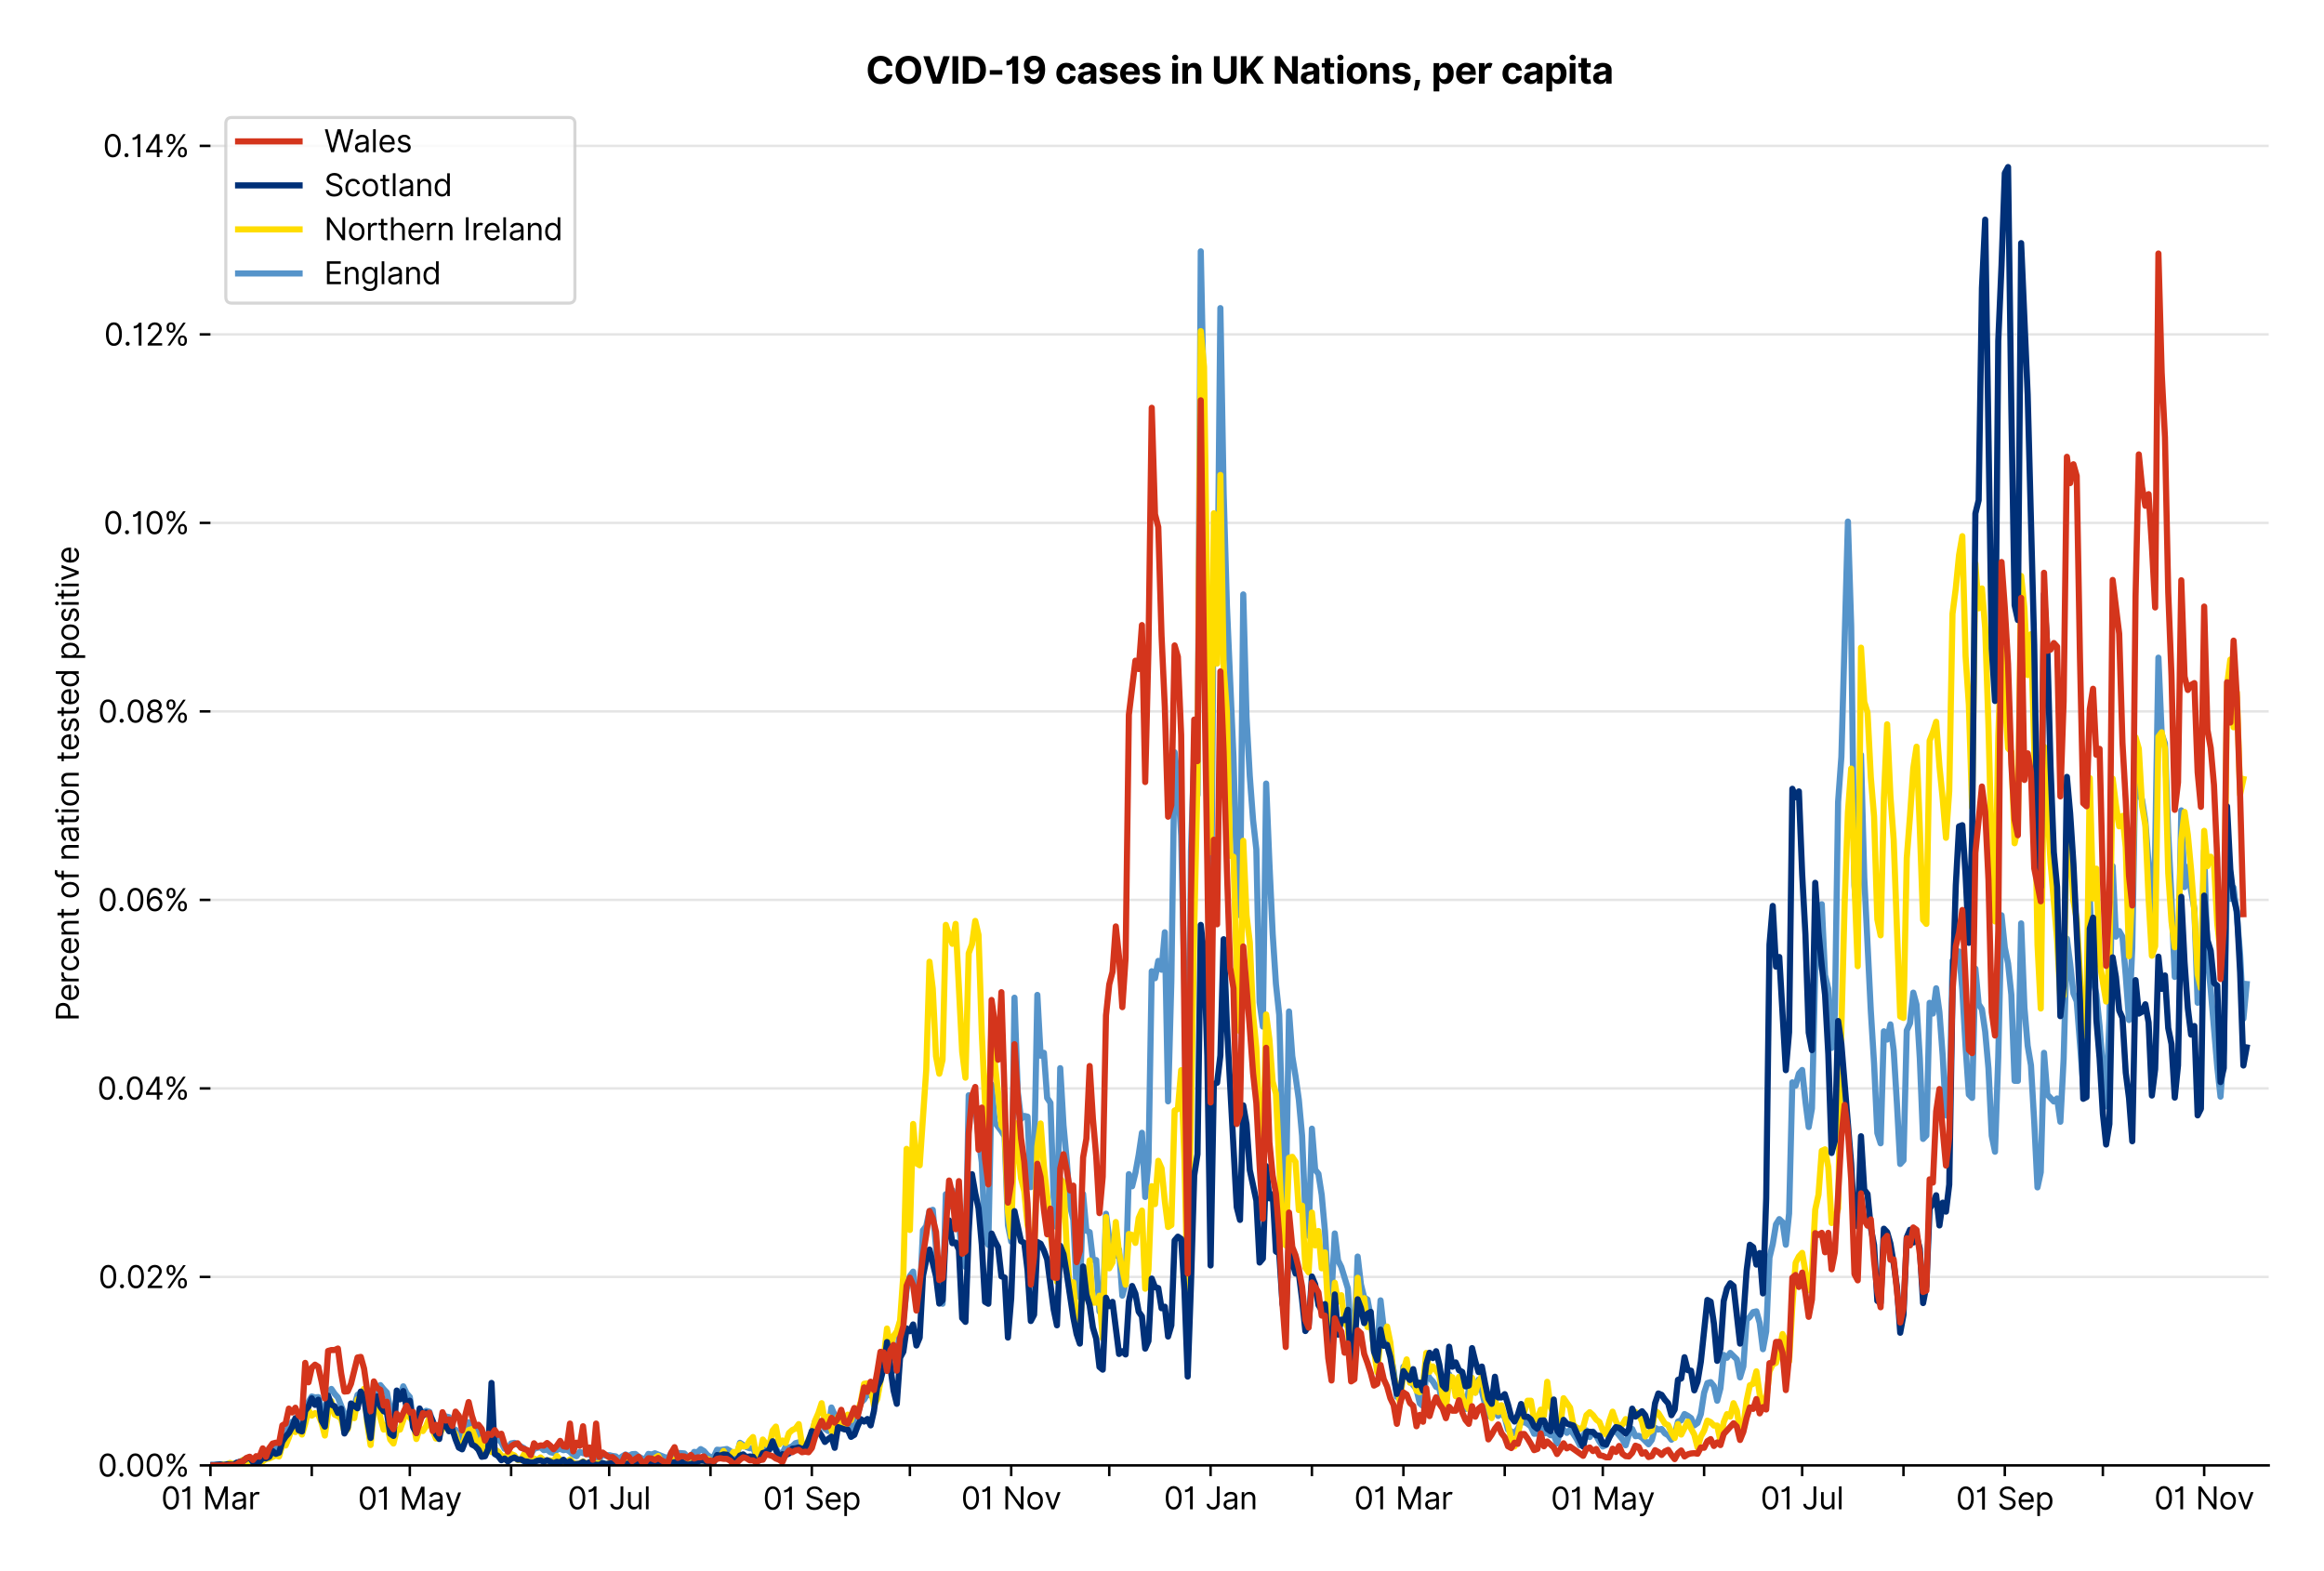<?xml version="1.0" encoding="utf-8" standalone="no"?>
<!DOCTYPE svg PUBLIC "-//W3C//DTD SVG 1.1//EN"
  "http://www.w3.org/Graphics/SVG/1.1/DTD/svg11.dtd">
<svg xmlns:xlink="http://www.w3.org/1999/xlink" viewBox="0 0 756.061 511.234" xmlns="http://www.w3.org/2000/svg" version="1.1">
 <defs>
  <style type="text/css">*{stroke-linejoin: round; stroke-linecap: butt}</style>
 </defs>
 <g id="figure_1">
  <g id="patch_1">
   <path d="M 0 511.234 
L 756.061 511.234 
L 756.061 0 
L 0 0 
z
" style="fill: #ffffff"/>
  </g>
  <g id="axes_1">
   <g id="patch_2">
    <path d="M 68.461 476.745 
L 738.061 476.745 
L 738.061 33.225 
L 68.461 33.225 
z
" style="fill: #ffffff"/>
   </g>
   <g id="matplotlib.axis_1">
    <g id="xtick_1">
     <g id="line2d_1">
      <defs>
       <path id="m0e128ee492" d="M 0 0 
L 0 3.5 
" style="stroke: #000000; stroke-width: 0.8"/>
      </defs>
      <g>
       <use xlink:href="#m0e128ee492" x="68.461" y="476.745" style="stroke: #000000; stroke-width: 0.8"/>
      </g>
     </g>
     <g id="text_1">
      <!-- 01 Mar -->
      <g transform="translate(52.424 491.018)scale(0.1 -0.1)">
       <defs>
        <path id="Inter-Regular-30" d="M 2000 -64 
Q 1230 -64 806 561 
Q 382 1186 382 2327 
Q 382 3459 809 4088 
Q 1236 4718 2000 4718 
Q 2764 4718 3191 4088 
Q 3618 3459 3618 2327 
Q 3618 1186 3194 561 
Q 2771 -64 2000 -64 
z
M 2000 436 
Q 2509 436 2791 927 
Q 3073 1418 3073 2327 
Q 3073 3234 2789 3730 
Q 2505 4227 2000 4227 
Q 1496 4227 1211 3730 
Q 927 3234 927 2327 
Q 927 1418 1210 927 
Q 1493 436 2000 436 
z
" transform="scale(0.016)"/>
        <path id="Inter-Regular-31" d="M 1973 4655 
L 1973 0 
L 1409 0 
L 1409 3836 
L 1373 3836 
Q 1341 3773 1209 3692 
Q 1077 3611 868 3551 
Q 659 3491 391 3491 
L 391 3964 
Q 661 3964 859 4061 
Q 1057 4159 1190 4291 
Q 1323 4423 1392 4529 
Q 1461 4636 1473 4655 
L 1973 4655 
z
" transform="scale(0.016)"/>
        <path id="Inter-Regular-20" transform="scale(0.016)"/>
        <path id="Inter-Regular-4d" d="M 564 4655 
L 1236 4655 
L 2818 791 
L 2873 791 
L 4455 4655 
L 5127 4655 
L 5127 0 
L 4600 0 
L 4600 3536 
L 4555 3536 
L 3100 0 
L 2591 0 
L 1136 3536 
L 1091 3536 
L 1091 0 
L 564 0 
L 564 4655 
z
" transform="scale(0.016)"/>
        <path id="Inter-Regular-61" d="M 1518 -82 
Q 1186 -82 916 44 
Q 646 170 486 410 
Q 327 650 327 991 
Q 327 1291 445 1478 
Q 564 1666 761 1773 
Q 959 1880 1199 1933 
Q 1439 1986 1682 2018 
Q 2000 2059 2199 2080 
Q 2398 2102 2490 2154 
Q 2582 2207 2582 2336 
L 2582 2355 
Q 2582 2691 2399 2877 
Q 2216 3064 1846 3064 
Q 1461 3064 1243 2895 
Q 1025 2727 936 2536 
L 427 2718 
Q 564 3036 792 3214 
Q 1021 3393 1292 3464 
Q 1564 3536 1827 3536 
Q 1996 3536 2215 3496 
Q 2434 3457 2640 3334 
Q 2846 3211 2982 2963 
Q 3118 2716 3118 2300 
L 3118 0 
L 2582 0 
L 2582 473 
L 2555 473 
Q 2500 359 2373 229 
Q 2246 100 2034 9 
Q 1823 -82 1518 -82 
z
M 1600 400 
Q 1918 400 2137 525 
Q 2357 650 2469 847 
Q 2582 1045 2582 1264 
L 2582 1755 
Q 2548 1714 2433 1681 
Q 2318 1648 2169 1624 
Q 2021 1600 1881 1583 
Q 1741 1566 1655 1555 
Q 1446 1527 1265 1467 
Q 1084 1407 974 1287 
Q 864 1168 864 964 
Q 864 684 1072 542 
Q 1280 400 1600 400 
z
" transform="scale(0.016)"/>
        <path id="Inter-Regular-72" d="M 491 0 
L 491 3491 
L 1009 3491 
L 1009 2964 
L 1046 2964 
Q 1139 3223 1389 3384 
Q 1639 3545 1955 3545 
Q 2100 3545 2209 3511 
Q 2318 3477 2400 3418 
L 2218 2964 
Q 2161 2993 2085 3010 
Q 2009 3027 1909 3027 
Q 1527 3027 1277 2794 
Q 1027 2561 1027 2209 
L 1027 0 
L 491 0 
z
" transform="scale(0.016)"/>
       </defs>
       <use xlink:href="#Inter-Regular-30"/>
       <use xlink:href="#Inter-Regular-31" x="62.5"/>
       <use xlink:href="#Inter-Regular-20" x="106.676"/>
       <use xlink:href="#Inter-Regular-4d" x="134.801"/>
       <use xlink:href="#Inter-Regular-61" x="225.994"/>
       <use xlink:href="#Inter-Regular-72" x="282.386"/>
      </g>
     </g>
    </g>
    <g id="xtick_2">
     <g id="line2d_2">
      <g>
       <use xlink:href="#m0e128ee492" x="101.424" y="476.745" style="stroke: #000000; stroke-width: 0.8"/>
      </g>
     </g>
    </g>
    <g id="xtick_3">
     <g id="line2d_3">
      <g>
       <use xlink:href="#m0e128ee492" x="133.323" y="476.745" style="stroke: #000000; stroke-width: 0.8"/>
      </g>
     </g>
     <g id="text_2">
      <!-- 01 May -->
      <g transform="translate(116.42 491.117)scale(0.1 -0.1)">
       <defs>
        <path id="Inter-Regular-79" d="M 818 -1355 
Q 682 -1355 575 -1333 
Q 468 -1311 427 -1291 
L 564 -818 
Q 857 -893 1053 -814 
Q 1250 -736 1391 -345 
L 1509 -18 
L 218 3491 
L 800 3491 
L 1764 709 
L 1800 709 
L 2764 3491 
L 3346 3491 
L 1846 -564 
Q 1550 -1355 818 -1355 
z
" transform="scale(0.016)"/>
       </defs>
       <use xlink:href="#Inter-Regular-30"/>
       <use xlink:href="#Inter-Regular-31" x="62.5"/>
       <use xlink:href="#Inter-Regular-20" x="106.676"/>
       <use xlink:href="#Inter-Regular-4d" x="134.801"/>
       <use xlink:href="#Inter-Regular-61" x="225.994"/>
       <use xlink:href="#Inter-Regular-79" x="282.386"/>
      </g>
     </g>
    </g>
    <g id="xtick_4">
     <g id="line2d_4">
      <g>
       <use xlink:href="#m0e128ee492" x="166.285" y="476.745" style="stroke: #000000; stroke-width: 0.8"/>
      </g>
     </g>
    </g>
    <g id="xtick_5">
     <g id="line2d_5">
      <g>
       <use xlink:href="#m0e128ee492" x="198.185" y="476.745" style="stroke: #000000; stroke-width: 0.8"/>
      </g>
     </g>
     <g id="text_3">
      <!-- 01 Jul -->
      <g transform="translate(184.641 491.018)scale(0.1 -0.1)">
       <defs>
        <path id="Inter-Regular-4a" d="M 2346 4655 
L 2909 4655 
L 2909 1327 
Q 2909 657 2549 296 
Q 2189 -64 1582 -64 
Q 1200 -64 902 76 
Q 605 216 434 475 
Q 264 734 264 1091 
L 818 1091 
Q 818 795 1034 615 
Q 1250 436 1582 436 
Q 1948 436 2147 664 
Q 2346 893 2346 1327 
L 2346 4655 
z
" transform="scale(0.016)"/>
        <path id="Inter-Regular-75" d="M 2691 1427 
L 2691 3491 
L 3227 3491 
L 3227 0 
L 2691 0 
L 2691 591 
L 2655 591 
Q 2532 325 2273 140 
Q 2014 -45 1618 -45 
Q 1127 -45 809 280 
Q 491 605 491 1273 
L 491 3491 
L 1027 3491 
L 1027 1309 
Q 1027 927 1242 700 
Q 1457 473 1791 473 
Q 1991 473 2199 575 
Q 2407 677 2549 888 
Q 2691 1100 2691 1427 
z
" transform="scale(0.016)"/>
        <path id="Inter-Regular-6c" d="M 1027 4655 
L 1027 0 
L 491 0 
L 491 4655 
L 1027 4655 
z
" transform="scale(0.016)"/>
       </defs>
       <use xlink:href="#Inter-Regular-30"/>
       <use xlink:href="#Inter-Regular-31" x="62.5"/>
       <use xlink:href="#Inter-Regular-20" x="106.676"/>
       <use xlink:href="#Inter-Regular-4a" x="134.801"/>
       <use xlink:href="#Inter-Regular-75" x="189.063"/>
       <use xlink:href="#Inter-Regular-6c" x="247.159"/>
      </g>
     </g>
    </g>
    <g id="xtick_6">
     <g id="line2d_6">
      <g>
       <use xlink:href="#m0e128ee492" x="231.147" y="476.745" style="stroke: #000000; stroke-width: 0.8"/>
      </g>
     </g>
    </g>
    <g id="xtick_7">
     <g id="line2d_7">
      <g>
       <use xlink:href="#m0e128ee492" x="264.11" y="476.745" style="stroke: #000000; stroke-width: 0.8"/>
      </g>
     </g>
     <g id="text_4">
      <!-- 01 Sep -->
      <g transform="translate(248.222 491.117)scale(0.1 -0.1)">
       <defs>
        <path id="Inter-Regular-53" d="M 3109 3491 
Q 3068 3836 2777 4027 
Q 2486 4218 2064 4218 
Q 1600 4218 1318 3999 
Q 1036 3780 1036 3445 
Q 1036 3195 1189 3042 
Q 1343 2889 1553 2803 
Q 1764 2718 1936 2673 
L 2409 2545 
Q 2591 2498 2815 2414 
Q 3039 2330 3244 2185 
Q 3450 2041 3584 1816 
Q 3718 1591 3718 1264 
Q 3718 886 3521 581 
Q 3325 277 2949 97 
Q 2573 -82 2036 -82 
Q 1286 -82 845 272 
Q 405 627 364 1200 
L 946 1200 
Q 968 936 1124 764 
Q 1280 593 1519 510 
Q 1759 427 2036 427 
Q 2359 427 2616 533 
Q 2873 639 3023 828 
Q 3173 1018 3173 1273 
Q 3173 1505 3043 1650 
Q 2914 1795 2702 1886 
Q 2491 1977 2246 2045 
L 1673 2209 
Q 1127 2366 809 2657 
Q 491 2948 491 3418 
Q 491 3809 703 4101 
Q 916 4393 1276 4555 
Q 1636 4718 2082 4718 
Q 2532 4718 2882 4558 
Q 3232 4398 3437 4120 
Q 3643 3843 3655 3491 
L 3109 3491 
z
" transform="scale(0.016)"/>
        <path id="Inter-Regular-65" d="M 1955 -73 
Q 1450 -73 1085 151 
Q 721 375 524 778 
Q 327 1182 327 1718 
Q 327 2255 524 2665 
Q 721 3075 1074 3305 
Q 1427 3536 1900 3536 
Q 2173 3536 2439 3445 
Q 2705 3355 2923 3151 
Q 3141 2948 3270 2614 
Q 3400 2280 3400 1791 
L 3400 1564 
L 866 1564 
Q 884 1005 1183 707 
Q 1482 409 1955 409 
Q 2271 409 2498 545 
Q 2725 682 2827 955 
L 3346 809 
Q 3223 414 2854 170 
Q 2486 -73 1955 -73 
z
M 866 2027 
L 2855 2027 
Q 2855 2470 2595 2762 
Q 2336 3055 1900 3055 
Q 1593 3055 1368 2911 
Q 1143 2768 1013 2533 
Q 884 2298 866 2027 
z
" transform="scale(0.016)"/>
        <path id="Inter-Regular-70" d="M 491 -1309 
L 491 3491 
L 1009 3491 
L 1009 2936 
L 1073 2936 
Q 1132 3027 1237 3169 
Q 1343 3311 1542 3423 
Q 1741 3536 2082 3536 
Q 2523 3536 2859 3315 
Q 3196 3095 3384 2690 
Q 3573 2286 3573 1736 
Q 3573 1182 3384 776 
Q 3196 370 2861 148 
Q 2527 -73 2091 -73 
Q 1755 -73 1552 39 
Q 1350 152 1241 296 
Q 1132 441 1073 536 
L 1027 536 
L 1027 -1309 
L 491 -1309 
z
M 1018 1745 
Q 1018 1152 1276 780 
Q 1534 409 2018 409 
Q 2355 409 2581 587 
Q 2807 766 2921 1069 
Q 3036 1373 3036 1745 
Q 3036 2114 2923 2410 
Q 2811 2707 2585 2881 
Q 2359 3055 2018 3055 
Q 1527 3055 1272 2693 
Q 1018 2332 1018 1745 
z
" transform="scale(0.016)"/>
       </defs>
       <use xlink:href="#Inter-Regular-30"/>
       <use xlink:href="#Inter-Regular-31" x="62.5"/>
       <use xlink:href="#Inter-Regular-20" x="106.676"/>
       <use xlink:href="#Inter-Regular-53" x="134.801"/>
       <use xlink:href="#Inter-Regular-65" x="198.58"/>
       <use xlink:href="#Inter-Regular-70" x="256.818"/>
      </g>
     </g>
    </g>
    <g id="xtick_8">
     <g id="line2d_8">
      <g>
       <use xlink:href="#m0e128ee492" x="296.009" y="476.745" style="stroke: #000000; stroke-width: 0.8"/>
      </g>
     </g>
    </g>
    <g id="xtick_9">
     <g id="line2d_9">
      <g>
       <use xlink:href="#m0e128ee492" x="328.972" y="476.745" style="stroke: #000000; stroke-width: 0.8"/>
      </g>
     </g>
     <g id="text_5">
      <!-- 01 Nov -->
      <g transform="translate(312.7 491.018)scale(0.1 -0.1)">
       <defs>
        <path id="Inter-Regular-4e" d="M 4255 4655 
L 4255 0 
L 3709 0 
L 1173 3655 
L 1127 3655 
L 1127 0 
L 564 0 
L 564 4655 
L 1109 4655 
L 3655 991 
L 3700 991 
L 3700 4655 
L 4255 4655 
z
" transform="scale(0.016)"/>
        <path id="Inter-Regular-6f" d="M 1909 -73 
Q 1436 -73 1080 152 
Q 725 377 526 781 
Q 327 1186 327 1727 
Q 327 2273 526 2679 
Q 725 3086 1080 3311 
Q 1436 3536 1909 3536 
Q 2382 3536 2737 3311 
Q 3093 3086 3292 2679 
Q 3491 2273 3491 1727 
Q 3491 1186 3292 781 
Q 3093 377 2737 152 
Q 2382 -73 1909 -73 
z
M 1909 409 
Q 2268 409 2500 593 
Q 2732 777 2843 1077 
Q 2955 1377 2955 1727 
Q 2955 2077 2843 2379 
Q 2732 2682 2500 2868 
Q 2268 3055 1909 3055 
Q 1550 3055 1318 2868 
Q 1086 2682 975 2379 
Q 864 2077 864 1727 
Q 864 1377 975 1077 
Q 1086 777 1318 593 
Q 1550 409 1909 409 
z
" transform="scale(0.016)"/>
        <path id="Inter-Regular-76" d="M 3346 3491 
L 2055 0 
L 1509 0 
L 218 3491 
L 800 3491 
L 1764 709 
L 1800 709 
L 2764 3491 
L 3346 3491 
z
" transform="scale(0.016)"/>
       </defs>
       <use xlink:href="#Inter-Regular-30"/>
       <use xlink:href="#Inter-Regular-31" x="62.5"/>
       <use xlink:href="#Inter-Regular-20" x="106.676"/>
       <use xlink:href="#Inter-Regular-4e" x="134.801"/>
       <use xlink:href="#Inter-Regular-6f" x="210.085"/>
       <use xlink:href="#Inter-Regular-76" x="269.744"/>
      </g>
     </g>
    </g>
    <g id="xtick_10">
     <g id="line2d_10">
      <g>
       <use xlink:href="#m0e128ee492" x="360.871" y="476.745" style="stroke: #000000; stroke-width: 0.8"/>
      </g>
     </g>
    </g>
    <g id="xtick_11">
     <g id="line2d_11">
      <g>
       <use xlink:href="#m0e128ee492" x="393.833" y="476.745" style="stroke: #000000; stroke-width: 0.8"/>
      </g>
     </g>
     <g id="text_6">
      <!-- 01 Jan -->
      <g transform="translate(378.634 491.018)scale(0.1 -0.1)">
       <defs>
        <path id="Inter-Regular-6e" d="M 1027 2100 
L 1027 0 
L 491 0 
L 491 3491 
L 1009 3491 
L 1009 2945 
L 1055 2945 
Q 1177 3211 1427 3373 
Q 1677 3536 2073 3536 
Q 2602 3536 2928 3211 
Q 3255 2886 3255 2218 
L 3255 0 
L 2718 0 
L 2718 2182 
Q 2718 2593 2504 2824 
Q 2291 3055 1918 3055 
Q 1534 3055 1280 2806 
Q 1027 2557 1027 2100 
z
" transform="scale(0.016)"/>
       </defs>
       <use xlink:href="#Inter-Regular-30"/>
       <use xlink:href="#Inter-Regular-31" x="62.5"/>
       <use xlink:href="#Inter-Regular-20" x="106.676"/>
       <use xlink:href="#Inter-Regular-4a" x="134.801"/>
       <use xlink:href="#Inter-Regular-61" x="189.063"/>
       <use xlink:href="#Inter-Regular-6e" x="245.455"/>
      </g>
     </g>
    </g>
    <g id="xtick_12">
     <g id="line2d_12">
      <g>
       <use xlink:href="#m0e128ee492" x="426.796" y="476.745" style="stroke: #000000; stroke-width: 0.8"/>
      </g>
     </g>
    </g>
    <g id="xtick_13">
     <g id="line2d_13">
      <g>
       <use xlink:href="#m0e128ee492" x="456.569" y="476.745" style="stroke: #000000; stroke-width: 0.8"/>
      </g>
     </g>
     <g id="text_7">
      <!-- 01 Mar -->
      <g transform="translate(440.532 491.018)scale(0.1 -0.1)">
       <use xlink:href="#Inter-Regular-30"/>
       <use xlink:href="#Inter-Regular-31" x="62.5"/>
       <use xlink:href="#Inter-Regular-20" x="106.676"/>
       <use xlink:href="#Inter-Regular-4d" x="134.801"/>
       <use xlink:href="#Inter-Regular-61" x="225.994"/>
       <use xlink:href="#Inter-Regular-72" x="282.386"/>
      </g>
     </g>
    </g>
    <g id="xtick_14">
     <g id="line2d_14">
      <g>
       <use xlink:href="#m0e128ee492" x="489.531" y="476.745" style="stroke: #000000; stroke-width: 0.8"/>
      </g>
     </g>
    </g>
    <g id="xtick_15">
     <g id="line2d_15">
      <g>
       <use xlink:href="#m0e128ee492" x="521.43" y="476.745" style="stroke: #000000; stroke-width: 0.8"/>
      </g>
     </g>
     <g id="text_8">
      <!-- 01 May -->
      <g transform="translate(504.527 491.117)scale(0.1 -0.1)">
       <use xlink:href="#Inter-Regular-30"/>
       <use xlink:href="#Inter-Regular-31" x="62.5"/>
       <use xlink:href="#Inter-Regular-20" x="106.676"/>
       <use xlink:href="#Inter-Regular-4d" x="134.801"/>
       <use xlink:href="#Inter-Regular-61" x="225.994"/>
       <use xlink:href="#Inter-Regular-79" x="282.386"/>
      </g>
     </g>
    </g>
    <g id="xtick_16">
     <g id="line2d_16">
      <g>
       <use xlink:href="#m0e128ee492" x="554.393" y="476.745" style="stroke: #000000; stroke-width: 0.8"/>
      </g>
     </g>
    </g>
    <g id="xtick_17">
     <g id="line2d_17">
      <g>
       <use xlink:href="#m0e128ee492" x="586.292" y="476.745" style="stroke: #000000; stroke-width: 0.8"/>
      </g>
     </g>
     <g id="text_9">
      <!-- 01 Jul -->
      <g transform="translate(572.749 491.018)scale(0.1 -0.1)">
       <use xlink:href="#Inter-Regular-30"/>
       <use xlink:href="#Inter-Regular-31" x="62.5"/>
       <use xlink:href="#Inter-Regular-20" x="106.676"/>
       <use xlink:href="#Inter-Regular-4a" x="134.801"/>
       <use xlink:href="#Inter-Regular-75" x="189.063"/>
       <use xlink:href="#Inter-Regular-6c" x="247.159"/>
      </g>
     </g>
    </g>
    <g id="xtick_18">
     <g id="line2d_18">
      <g>
       <use xlink:href="#m0e128ee492" x="619.255" y="476.745" style="stroke: #000000; stroke-width: 0.8"/>
      </g>
     </g>
    </g>
    <g id="xtick_19">
     <g id="line2d_19">
      <g>
       <use xlink:href="#m0e128ee492" x="652.217" y="476.745" style="stroke: #000000; stroke-width: 0.8"/>
      </g>
     </g>
     <g id="text_10">
      <!-- 01 Sep -->
      <g transform="translate(636.33 491.117)scale(0.1 -0.1)">
       <use xlink:href="#Inter-Regular-30"/>
       <use xlink:href="#Inter-Regular-31" x="62.5"/>
       <use xlink:href="#Inter-Regular-20" x="106.676"/>
       <use xlink:href="#Inter-Regular-53" x="134.801"/>
       <use xlink:href="#Inter-Regular-65" x="198.58"/>
       <use xlink:href="#Inter-Regular-70" x="256.818"/>
      </g>
     </g>
    </g>
    <g id="xtick_20">
     <g id="line2d_20">
      <g>
       <use xlink:href="#m0e128ee492" x="684.117" y="476.745" style="stroke: #000000; stroke-width: 0.8"/>
      </g>
     </g>
    </g>
    <g id="xtick_21">
     <g id="line2d_21">
      <g>
       <use xlink:href="#m0e128ee492" x="717.079" y="476.745" style="stroke: #000000; stroke-width: 0.8"/>
      </g>
     </g>
     <g id="text_11">
      <!-- 01 Nov -->
      <g transform="translate(700.808 491.018)scale(0.1 -0.1)">
       <use xlink:href="#Inter-Regular-30"/>
       <use xlink:href="#Inter-Regular-31" x="62.5"/>
       <use xlink:href="#Inter-Regular-20" x="106.676"/>
       <use xlink:href="#Inter-Regular-4e" x="134.801"/>
       <use xlink:href="#Inter-Regular-6f" x="210.085"/>
       <use xlink:href="#Inter-Regular-76" x="269.744"/>
      </g>
     </g>
    </g>
   </g>
   <g id="matplotlib.axis_2">
    <g id="ytick_1">
     <g id="line2d_22">
      <path d="M 68.461 476.745 
L 738.061 476.745 
" clip-path="url(#pc91eebbd8a)" style="fill: none; stroke: #e5e5e5; stroke-width: 0.8; stroke-linecap: square"/>
     </g>
     <g id="line2d_23">
      <defs>
       <path id="m5d3753e7ba" d="M 0 0 
L -3.5 0 
" style="stroke: #000000; stroke-width: 0.8"/>
      </defs>
      <g>
       <use xlink:href="#m5d3753e7ba" x="68.461" y="476.745" style="stroke: #000000; stroke-width: 0.8"/>
      </g>
     </g>
     <g id="text_12">
      <!-- 0.00% -->
      <g transform="translate(31.83 480.382)scale(0.1 -0.1)">
       <defs>
        <path id="Inter-Regular-2e" d="M 882 -36 
Q 714 -36 593 84 
Q 473 205 473 373 
Q 473 541 593 661 
Q 714 782 882 782 
Q 1050 782 1170 661 
Q 1291 541 1291 373 
Q 1291 205 1170 84 
Q 1050 -36 882 -36 
z
" transform="scale(0.016)"/>
        <path id="Inter-Regular-25" d="M 2855 873 
L 2855 1118 
Q 2855 1373 2960 1585 
Q 3066 1798 3269 1926 
Q 3473 2055 3764 2055 
Q 4059 2055 4259 1926 
Q 4459 1798 4561 1585 
Q 4664 1373 4664 1118 
L 4664 873 
Q 4664 618 4560 405 
Q 4457 193 4256 64 
Q 4055 -64 3764 -64 
Q 3468 -64 3266 64 
Q 3064 193 2959 405 
Q 2855 618 2855 873 
z
M 536 3536 
L 536 3782 
Q 536 4036 642 4248 
Q 748 4461 951 4589 
Q 1155 4718 1446 4718 
Q 1741 4718 1941 4589 
Q 2141 4461 2243 4248 
Q 2346 4036 2346 3782 
L 2346 3536 
Q 2346 3282 2242 3069 
Q 2139 2857 1937 2728 
Q 1736 2600 1446 2600 
Q 1150 2600 948 2728 
Q 746 2857 641 3069 
Q 536 3282 536 3536 
z
M 709 0 
L 3909 4655 
L 4427 4655 
L 1227 0 
L 709 0 
z
M 3318 1118 
L 3318 873 
Q 3318 661 3418 494 
Q 3518 327 3764 327 
Q 4002 327 4101 494 
Q 4200 661 4200 873 
L 4200 1118 
Q 4200 1330 4104 1497 
Q 4009 1664 3764 1664 
Q 3525 1664 3421 1497 
Q 3318 1330 3318 1118 
z
M 1000 3782 
L 1000 3536 
Q 1000 3325 1100 3158 
Q 1200 2991 1446 2991 
Q 1684 2991 1783 3158 
Q 1882 3325 1882 3536 
L 1882 3782 
Q 1882 3993 1786 4160 
Q 1691 4327 1446 4327 
Q 1207 4327 1103 4160 
Q 1000 3993 1000 3782 
z
" transform="scale(0.016)"/>
       </defs>
       <use xlink:href="#Inter-Regular-30"/>
       <use xlink:href="#Inter-Regular-2e" x="62.5"/>
       <use xlink:href="#Inter-Regular-30" x="90.057"/>
       <use xlink:href="#Inter-Regular-30" x="152.557"/>
       <use xlink:href="#Inter-Regular-25" x="215.057"/>
      </g>
     </g>
    </g>
    <g id="ytick_2">
     <g id="line2d_24">
      <path d="M 68.461 415.419 
L 738.061 415.419 
" clip-path="url(#pc91eebbd8a)" style="fill: none; stroke: #e5e5e5; stroke-width: 0.8; stroke-linecap: square"/>
     </g>
     <g id="line2d_25">
      <g>
       <use xlink:href="#m5d3753e7ba" x="68.461" y="415.419" style="stroke: #000000; stroke-width: 0.8"/>
      </g>
     </g>
     <g id="text_13">
      <!-- 0.02% -->
      <g transform="translate(32.028 419.056)scale(0.1 -0.1)">
       <defs>
        <path id="Inter-Regular-32" d="M 482 0 
L 482 409 
L 2018 2091 
Q 2289 2386 2464 2605 
Q 2639 2825 2724 3019 
Q 2809 3214 2809 3427 
Q 2809 3795 2553 4011 
Q 2298 4227 1918 4227 
Q 1514 4227 1275 3985 
Q 1036 3743 1036 3345 
L 500 3345 
Q 500 3755 688 4064 
Q 877 4373 1203 4545 
Q 1530 4718 1936 4718 
Q 2346 4718 2661 4545 
Q 2977 4373 3156 4079 
Q 3336 3786 3336 3427 
Q 3336 3170 3244 2926 
Q 3152 2682 2926 2383 
Q 2700 2084 2300 1655 
L 1255 536 
L 1255 500 
L 3418 500 
L 3418 0 
L 482 0 
z
" transform="scale(0.016)"/>
       </defs>
       <use xlink:href="#Inter-Regular-30"/>
       <use xlink:href="#Inter-Regular-2e" x="62.5"/>
       <use xlink:href="#Inter-Regular-30" x="90.057"/>
       <use xlink:href="#Inter-Regular-32" x="152.557"/>
       <use xlink:href="#Inter-Regular-25" x="213.068"/>
      </g>
     </g>
    </g>
    <g id="ytick_3">
     <g id="line2d_26">
      <path d="M 68.461 354.093 
L 738.061 354.093 
" clip-path="url(#pc91eebbd8a)" style="fill: none; stroke: #e5e5e5; stroke-width: 0.8; stroke-linecap: square"/>
     </g>
     <g id="line2d_27">
      <g>
       <use xlink:href="#m5d3753e7ba" x="68.461" y="354.093" style="stroke: #000000; stroke-width: 0.8"/>
      </g>
     </g>
     <g id="text_14">
      <!-- 0.04% -->
      <g transform="translate(31.659 357.73)scale(0.1 -0.1)">
       <defs>
        <path id="Inter-Regular-34" d="M 373 955 
L 373 1418 
L 2418 4655 
L 3100 4655 
L 3100 1455 
L 3736 1455 
L 3736 955 
L 3100 955 
L 3100 0 
L 2564 0 
L 2564 955 
L 373 955 
z
M 2564 1455 
L 2564 3936 
L 2527 3936 
L 982 1491 
L 982 1455 
L 2564 1455 
z
" transform="scale(0.016)"/>
       </defs>
       <use xlink:href="#Inter-Regular-30"/>
       <use xlink:href="#Inter-Regular-2e" x="62.5"/>
       <use xlink:href="#Inter-Regular-30" x="90.057"/>
       <use xlink:href="#Inter-Regular-34" x="152.557"/>
       <use xlink:href="#Inter-Regular-25" x="216.761"/>
      </g>
     </g>
    </g>
    <g id="ytick_4">
     <g id="line2d_28">
      <path d="M 68.461 292.767 
L 738.061 292.767 
" clip-path="url(#pc91eebbd8a)" style="fill: none; stroke: #e5e5e5; stroke-width: 0.8; stroke-linecap: square"/>
     </g>
     <g id="line2d_29">
      <g>
       <use xlink:href="#m5d3753e7ba" x="68.461" y="292.767" style="stroke: #000000; stroke-width: 0.8"/>
      </g>
     </g>
     <g id="text_15">
      <!-- 0.06% -->
      <g transform="translate(31.844 296.404)scale(0.1 -0.1)">
       <defs>
        <path id="Inter-Regular-36" d="M 2027 -64 
Q 1741 -59 1454 45 
Q 1168 150 932 399 
Q 696 648 552 1074 
Q 409 1500 409 2145 
Q 409 3386 861 4056 
Q 1314 4727 2100 4727 
Q 2686 4727 3073 4384 
Q 3461 4041 3546 3491 
L 2991 3491 
Q 2914 3811 2691 4019 
Q 2468 4227 2100 4227 
Q 1559 4227 1249 3755 
Q 939 3284 936 2427 
L 973 2427 
Q 1164 2716 1461 2880 
Q 1759 3045 2118 3045 
Q 2518 3045 2850 2846 
Q 3182 2648 3382 2299 
Q 3582 1950 3582 1500 
Q 3582 1068 3389 710 
Q 3196 352 2847 142 
Q 2498 -68 2027 -64 
z
M 2027 436 
Q 2314 436 2542 579 
Q 2771 723 2903 964 
Q 3036 1205 3036 1500 
Q 3036 1789 2908 2026 
Q 2780 2264 2556 2404 
Q 2332 2545 2046 2545 
Q 1757 2545 1525 2397 
Q 1293 2250 1157 2010 
Q 1021 1770 1018 1491 
Q 1018 1214 1149 973 
Q 1280 732 1508 584 
Q 1736 436 2027 436 
z
" transform="scale(0.016)"/>
       </defs>
       <use xlink:href="#Inter-Regular-30"/>
       <use xlink:href="#Inter-Regular-2e" x="62.5"/>
       <use xlink:href="#Inter-Regular-30" x="90.057"/>
       <use xlink:href="#Inter-Regular-36" x="152.557"/>
       <use xlink:href="#Inter-Regular-25" x="214.915"/>
      </g>
     </g>
    </g>
    <g id="ytick_5">
     <g id="line2d_30">
      <path d="M 68.461 231.441 
L 738.061 231.441 
" clip-path="url(#pc91eebbd8a)" style="fill: none; stroke: #e5e5e5; stroke-width: 0.8; stroke-linecap: square"/>
     </g>
     <g id="line2d_31">
      <g>
       <use xlink:href="#m5d3753e7ba" x="68.461" y="231.441" style="stroke: #000000; stroke-width: 0.8"/>
      </g>
     </g>
     <g id="text_16">
      <!-- 0.08% -->
      <g transform="translate(31.914 235.078)scale(0.1 -0.1)">
       <defs>
        <path id="Inter-Regular-38" d="M 1973 -64 
Q 1505 -64 1147 103 
Q 789 270 589 564 
Q 389 859 391 1236 
Q 389 1532 507 1783 
Q 625 2034 830 2203 
Q 1036 2373 1291 2418 
L 1291 2445 
Q 957 2532 759 2821 
Q 561 3111 564 3482 
Q 561 3836 743 4115 
Q 925 4395 1244 4556 
Q 1564 4718 1973 4718 
Q 2377 4718 2695 4556 
Q 3014 4395 3197 4115 
Q 3380 3836 3382 3482 
Q 3380 3111 3181 2821 
Q 2982 2532 2655 2445 
L 2655 2418 
Q 2907 2373 3109 2203 
Q 3311 2034 3431 1783 
Q 3552 1532 3555 1236 
Q 3552 859 3351 564 
Q 3150 270 2794 103 
Q 2439 -64 1973 -64 
z
M 1973 436 
Q 2446 436 2722 662 
Q 2998 889 3000 1264 
Q 2998 1527 2864 1729 
Q 2730 1932 2499 2048 
Q 2268 2164 1973 2164 
Q 1675 2164 1442 2048 
Q 1209 1932 1076 1729 
Q 943 1527 946 1264 
Q 943 889 1218 662 
Q 1493 436 1973 436 
z
M 1973 2645 
Q 2348 2645 2591 2864 
Q 2834 3084 2836 3445 
Q 2834 3800 2596 4013 
Q 2359 4227 1973 4227 
Q 1582 4227 1344 4013 
Q 1107 3800 1109 3445 
Q 1107 3084 1349 2864 
Q 1591 2645 1973 2645 
z
" transform="scale(0.016)"/>
       </defs>
       <use xlink:href="#Inter-Regular-30"/>
       <use xlink:href="#Inter-Regular-2e" x="62.5"/>
       <use xlink:href="#Inter-Regular-30" x="90.057"/>
       <use xlink:href="#Inter-Regular-38" x="152.557"/>
       <use xlink:href="#Inter-Regular-25" x="214.205"/>
      </g>
     </g>
    </g>
    <g id="ytick_6">
     <g id="line2d_32">
      <path d="M 68.461 170.115 
L 738.061 170.115 
" clip-path="url(#pc91eebbd8a)" style="fill: none; stroke: #e5e5e5; stroke-width: 0.8; stroke-linecap: square"/>
     </g>
     <g id="line2d_33">
      <g>
       <use xlink:href="#m5d3753e7ba" x="68.461" y="170.115" style="stroke: #000000; stroke-width: 0.8"/>
      </g>
     </g>
     <g id="text_17">
      <!-- 0.10% -->
      <g transform="translate(33.663 173.752)scale(0.1 -0.1)">
       <use xlink:href="#Inter-Regular-30"/>
       <use xlink:href="#Inter-Regular-2e" x="62.5"/>
       <use xlink:href="#Inter-Regular-31" x="90.057"/>
       <use xlink:href="#Inter-Regular-30" x="134.233"/>
       <use xlink:href="#Inter-Regular-25" x="196.733"/>
      </g>
     </g>
    </g>
    <g id="ytick_7">
     <g id="line2d_34">
      <path d="M 68.461 108.789 
L 738.061 108.789 
" clip-path="url(#pc91eebbd8a)" style="fill: none; stroke: #e5e5e5; stroke-width: 0.8; stroke-linecap: square"/>
     </g>
     <g id="line2d_35">
      <g>
       <use xlink:href="#m5d3753e7ba" x="68.461" y="108.789" style="stroke: #000000; stroke-width: 0.8"/>
      </g>
     </g>
     <g id="text_18">
      <!-- 0.12% -->
      <g transform="translate(33.861 112.426)scale(0.1 -0.1)">
       <use xlink:href="#Inter-Regular-30"/>
       <use xlink:href="#Inter-Regular-2e" x="62.5"/>
       <use xlink:href="#Inter-Regular-31" x="90.057"/>
       <use xlink:href="#Inter-Regular-32" x="134.233"/>
       <use xlink:href="#Inter-Regular-25" x="194.744"/>
      </g>
     </g>
    </g>
    <g id="ytick_8">
     <g id="line2d_36">
      <path d="M 68.461 47.463 
L 738.061 47.463 
" clip-path="url(#pc91eebbd8a)" style="fill: none; stroke: #e5e5e5; stroke-width: 0.8; stroke-linecap: square"/>
     </g>
     <g id="line2d_37">
      <g>
       <use xlink:href="#m5d3753e7ba" x="68.461" y="47.463" style="stroke: #000000; stroke-width: 0.8"/>
      </g>
     </g>
     <g id="text_19">
      <!-- 0.14% -->
      <g transform="translate(33.492 51.1)scale(0.1 -0.1)">
       <use xlink:href="#Inter-Regular-30"/>
       <use xlink:href="#Inter-Regular-2e" x="62.5"/>
       <use xlink:href="#Inter-Regular-31" x="90.057"/>
       <use xlink:href="#Inter-Regular-34" x="134.233"/>
       <use xlink:href="#Inter-Regular-25" x="198.438"/>
      </g>
     </g>
    </g>
    <g id="text_20">
     <!-- Percent of nation tested positive -->
     <g transform="translate(25.614 332.215)rotate(-90)scale(0.1 -0.1)">
      <defs>
       <path id="Inter-Regular-50" d="M 564 0 
L 564 4655 
L 2136 4655 
Q 2684 4655 3033 4458 
Q 3382 4261 3550 3927 
Q 3718 3593 3718 3182 
Q 3718 2770 3551 2434 
Q 3384 2098 3036 1899 
Q 2689 1700 2146 1700 
L 1127 1700 
L 1127 0 
L 564 0 
z
M 1127 2200 
L 2127 2200 
Q 2689 2200 2926 2482 
Q 3164 2764 3164 3182 
Q 3164 3602 2925 3878 
Q 2686 4155 2118 4155 
L 1127 4155 
L 1127 2200 
z
" transform="scale(0.016)"/>
       <path id="Inter-Regular-63" d="M 1909 -73 
Q 1418 -73 1063 159 
Q 709 391 518 798 
Q 327 1205 327 1727 
Q 327 2259 524 2667 
Q 721 3075 1074 3305 
Q 1427 3536 1900 3536 
Q 2268 3536 2563 3400 
Q 2859 3264 3047 3018 
Q 3236 2773 3282 2445 
L 2746 2445 
Q 2684 2684 2474 2869 
Q 2264 3055 1909 3055 
Q 1439 3055 1151 2697 
Q 864 2339 864 1745 
Q 864 1139 1148 774 
Q 1432 409 1909 409 
Q 2223 409 2447 570 
Q 2671 732 2746 1018 
L 3282 1018 
Q 3236 709 3058 462 
Q 2880 216 2588 71 
Q 2296 -73 1909 -73 
z
" transform="scale(0.016)"/>
       <path id="Inter-Regular-74" d="M 2009 3491 
L 2009 3036 
L 1264 3036 
L 1264 1000 
Q 1264 773 1331 660 
Q 1398 548 1503 510 
Q 1609 473 1727 473 
Q 1816 473 1873 483 
Q 1930 493 1964 500 
L 2073 18 
Q 2018 -2 1920 -23 
Q 1823 -45 1673 -45 
Q 1446 -45 1228 52 
Q 1011 150 869 350 
Q 727 550 727 855 
L 727 3036 
L 200 3036 
L 200 3491 
L 727 3491 
L 727 4327 
L 1264 4327 
L 1264 3491 
L 2009 3491 
z
" transform="scale(0.016)"/>
       <path id="Inter-Regular-66" d="M 2046 3491 
L 2046 3036 
L 1264 3036 
L 1264 0 
L 727 0 
L 727 3036 
L 164 3036 
L 164 3491 
L 727 3491 
L 727 3973 
Q 727 4273 868 4473 
Q 1009 4673 1234 4773 
Q 1459 4873 1709 4873 
Q 1907 4873 2032 4841 
Q 2157 4809 2218 4782 
L 2064 4318 
Q 2023 4332 1951 4352 
Q 1880 4373 1764 4373 
Q 1498 4373 1381 4239 
Q 1264 4105 1264 3845 
L 1264 3491 
L 2046 3491 
z
" transform="scale(0.016)"/>
       <path id="Inter-Regular-69" d="M 491 0 
L 491 3491 
L 1027 3491 
L 1027 0 
L 491 0 
z
M 764 4073 
Q 607 4073 494 4179 
Q 382 4286 382 4436 
Q 382 4586 494 4693 
Q 607 4800 764 4800 
Q 921 4800 1033 4693 
Q 1146 4586 1146 4436 
Q 1146 4286 1033 4179 
Q 921 4073 764 4073 
z
" transform="scale(0.016)"/>
       <path id="Inter-Regular-73" d="M 2964 2709 
L 2482 2573 
Q 2411 2755 2245 2914 
Q 2080 3073 1727 3073 
Q 1407 3073 1194 2926 
Q 982 2780 982 2555 
Q 982 2355 1127 2239 
Q 1273 2123 1582 2045 
L 2100 1918 
Q 3027 1691 3027 973 
Q 3027 673 2855 436 
Q 2684 200 2377 63 
Q 2071 -73 1664 -73 
Q 1130 -73 780 159 
Q 430 391 336 836 
L 846 964 
Q 989 400 1655 400 
Q 2030 400 2251 560 
Q 2473 720 2473 945 
Q 2473 1316 1955 1436 
L 1373 1573 
Q 893 1686 669 1926 
Q 446 2166 446 2527 
Q 446 2823 613 3050 
Q 780 3277 1069 3406 
Q 1359 3536 1727 3536 
Q 2246 3536 2542 3309 
Q 2839 3082 2964 2709 
z
" transform="scale(0.016)"/>
       <path id="Inter-Regular-64" d="M 1809 -73 
Q 1373 -73 1039 148 
Q 705 370 516 776 
Q 327 1182 327 1736 
Q 327 2286 516 2690 
Q 705 3095 1041 3315 
Q 1377 3536 1818 3536 
Q 2159 3536 2358 3423 
Q 2557 3311 2662 3169 
Q 2768 3027 2827 2936 
L 2873 2936 
L 2873 4655 
L 3409 4655 
L 3409 0 
L 2891 0 
L 2891 536 
L 2827 536 
Q 2768 441 2659 296 
Q 2550 152 2348 39 
Q 2146 -73 1809 -73 
z
M 1882 409 
Q 2366 409 2624 780 
Q 2882 1152 2882 1745 
Q 2882 2332 2627 2693 
Q 2373 3055 1882 3055 
Q 1541 3055 1315 2881 
Q 1089 2707 976 2410 
Q 864 2114 864 1745 
Q 864 1373 978 1069 
Q 1093 766 1319 587 
Q 1546 409 1882 409 
z
" transform="scale(0.016)"/>
      </defs>
      <use xlink:href="#Inter-Regular-50"/>
      <use xlink:href="#Inter-Regular-65" x="63.494"/>
      <use xlink:href="#Inter-Regular-72" x="121.733"/>
      <use xlink:href="#Inter-Regular-63" x="160.085"/>
      <use xlink:href="#Inter-Regular-65" x="215.909"/>
      <use xlink:href="#Inter-Regular-6e" x="274.148"/>
      <use xlink:href="#Inter-Regular-74" x="332.671"/>
      <use xlink:href="#Inter-Regular-20" x="369.034"/>
      <use xlink:href="#Inter-Regular-6f" x="397.159"/>
      <use xlink:href="#Inter-Regular-66" x="456.818"/>
      <use xlink:href="#Inter-Regular-20" x="492.898"/>
      <use xlink:href="#Inter-Regular-6e" x="521.023"/>
      <use xlink:href="#Inter-Regular-61" x="579.546"/>
      <use xlink:href="#Inter-Regular-74" x="635.938"/>
      <use xlink:href="#Inter-Regular-69" x="672.301"/>
      <use xlink:href="#Inter-Regular-6f" x="696.023"/>
      <use xlink:href="#Inter-Regular-6e" x="755.682"/>
      <use xlink:href="#Inter-Regular-20" x="814.205"/>
      <use xlink:href="#Inter-Regular-74" x="842.33"/>
      <use xlink:href="#Inter-Regular-65" x="878.693"/>
      <use xlink:href="#Inter-Regular-73" x="936.932"/>
      <use xlink:href="#Inter-Regular-74" x="989.205"/>
      <use xlink:href="#Inter-Regular-65" x="1025.568"/>
      <use xlink:href="#Inter-Regular-64" x="1083.807"/>
      <use xlink:href="#Inter-Regular-20" x="1145.881"/>
      <use xlink:href="#Inter-Regular-70" x="1174.006"/>
      <use xlink:href="#Inter-Regular-6f" x="1234.943"/>
      <use xlink:href="#Inter-Regular-73" x="1294.602"/>
      <use xlink:href="#Inter-Regular-69" x="1346.875"/>
      <use xlink:href="#Inter-Regular-74" x="1370.597"/>
      <use xlink:href="#Inter-Regular-69" x="1406.96"/>
      <use xlink:href="#Inter-Regular-76" x="1430.682"/>
      <use xlink:href="#Inter-Regular-65" x="1486.364"/>
     </g>
    </g>
   </g>
   <g id="line2d_38">
    <path d="M 35.498 476.734 
L 47.195 476.745 
L 69.524 476.538 
L 70.588 476.451 
L 72.714 476.494 
L 73.777 476.347 
L 75.904 476.473 
L 76.967 476.064 
L 80.157 474.484 
L 81.221 474.61 
L 82.284 475.029 
L 83.347 474.588 
L 85.474 473.041 
L 86.537 471.804 
L 87.6 471.695 
L 88.664 470.845 
L 89.727 471.139 
L 90.79 470.175 
L 91.854 465.795 
L 92.917 465.724 
L 93.98 464.444 
L 95.044 462.532 
L 96.107 462.32 
L 97.17 463.85 
L 98.234 463.48 
L 99.297 457.602 
L 100.36 456.137 
L 101.424 454.323 
L 102.487 454.633 
L 103.55 454.524 
L 104.613 458.354 
L 105.677 459.999 
L 106.74 452.939 
L 107.803 451.866 
L 108.867 453.44 
L 109.93 454.639 
L 112.057 460.092 
L 113.12 460.745 
L 114.183 458.076 
L 115.247 457.488 
L 116.31 453.794 
L 117.373 453.081 
L 118.436 454.644 
L 119.5 454.372 
L 120.563 457.836 
L 121.626 456.747 
L 122.69 455.096 
L 123.753 450.624 
L 124.816 451.942 
L 125.88 453.048 
L 126.943 458.403 
L 128.006 459.683 
L 129.07 454.824 
L 130.133 454.383 
L 131.196 451.01 
L 132.259 453.282 
L 133.323 454.486 
L 134.386 461.808 
L 135.449 462.407 
L 136.513 461.279 
L 137.576 459.667 
L 138.639 458.98 
L 139.703 459.291 
L 140.766 462.467 
L 141.829 466.972 
L 142.893 465.844 
L 143.956 460.081 
L 145.019 460.843 
L 146.082 461.04 
L 147.146 464.717 
L 148.209 465.152 
L 149.272 467.119 
L 150.336 468.094 
L 151.399 464.728 
L 152.462 462.685 
L 153.526 463.981 
L 154.589 464.39 
L 156.716 469.658 
L 157.779 470.208 
L 158.842 469.249 
L 159.905 468.846 
L 160.969 467.98 
L 162.032 468.187 
L 163.095 469.276 
L 164.159 471.319 
L 165.222 471.363 
L 166.285 469.592 
L 167.349 469.402 
L 170.539 471.178 
L 171.602 472.79 
L 172.665 473.122 
L 173.728 471.363 
L 174.792 471.009 
L 175.855 470.867 
L 176.918 471.777 
L 177.982 471.608 
L 179.045 472.452 
L 180.108 472.692 
L 181.172 471.646 
L 182.235 471.33 
L 183.298 471.788 
L 184.362 471.608 
L 185.425 472.283 
L 186.488 473.329 
L 187.552 473.749 
L 188.615 472.311 
L 189.678 472.768 
L 190.741 472.79 
L 191.805 473.28 
L 192.868 473.253 
L 193.931 473.999 
L 194.995 474.511 
L 196.058 473.106 
L 197.121 473.629 
L 198.185 473.395 
L 199.248 473.667 
L 200.311 473.809 
L 201.375 474.637 
L 202.438 473.803 
L 203.501 473.188 
L 204.564 473.694 
L 205.628 473.09 
L 206.691 473.024 
L 207.754 473.901 
L 208.818 474.452 
L 209.881 474.822 
L 210.944 473.002 
L 212.008 473.193 
L 213.071 472.801 
L 217.324 474.495 
L 218.387 472.643 
L 219.451 472.997 
L 220.514 472.681 
L 222.641 472.839 
L 223.704 474.065 
L 224.767 473.939 
L 225.831 472.343 
L 226.894 472.507 
L 227.957 471.444 
L 229.021 472.082 
L 230.084 473.335 
L 231.147 474.054 
L 232.21 473.956 
L 233.274 471.646 
L 234.337 471.733 
L 236.464 471.412 
L 237.527 472.027 
L 238.59 473.275 
L 239.654 473.722 
L 240.717 469.391 
L 242.844 470.78 
L 243.907 471.188 
L 244.97 471.096 
L 246.033 473.242 
L 247.097 473.858 
L 248.16 470.562 
L 249.223 471.711 
L 251.35 470.11 
L 252.413 471.265 
L 253.477 472.85 
L 254.54 472.948 
L 255.603 470.584 
L 256.667 470.96 
L 257.73 470.551 
L 258.793 469.516 
L 259.856 469.222 
L 260.92 471.079 
L 261.983 471.428 
L 263.046 469.886 
L 265.173 462.483 
L 266.236 462.243 
L 267.3 462.63 
L 268.363 464.82 
L 269.426 465.55 
L 270.49 457.907 
L 271.553 460.391 
L 272.616 461.225 
L 273.68 459.874 
L 274.743 461.187 
L 275.806 464.733 
L 276.869 467.44 
L 277.933 460.98 
L 278.996 460.19 
L 280.059 456.344 
L 281.123 455.303 
L 282.186 453.467 
L 283.249 454.012 
L 284.313 451.555 
L 285.376 451.163 
L 286.439 447.589 
L 287.503 444.686 
L 288.566 442.479 
L 289.629 443.901 
L 290.692 445.982 
L 291.756 443.923 
L 292.819 430.037 
L 293.882 429.274 
L 294.946 419.425 
L 296.009 415.176 
L 297.072 413.7 
L 298.136 423.925 
L 299.199 423.173 
L 300.262 400.277 
L 301.326 398.898 
L 302.389 394.012 
L 303.452 393.593 
L 304.515 405.871 
L 305.579 421.457 
L 306.642 424.148 
L 307.705 388.521 
L 308.769 392.656 
L 309.832 387.213 
L 310.895 393.756 
L 311.959 397.498 
L 313.022 409.451 
L 314.085 412.163 
L 315.149 356.331 
L 316.212 360.531 
L 317.275 359.746 
L 318.338 369.933 
L 319.402 378.132 
L 320.465 403.099 
L 321.528 405.027 
L 322.592 352.828 
L 323.655 365.14 
L 325.782 368.005 
L 326.845 369.732 
L 327.908 398.593 
L 328.972 403.905 
L 330.035 324.582 
L 331.098 355.214 
L 332.161 364.05 
L 333.225 363.042 
L 334.288 363.282 
L 335.351 386.211 
L 336.415 378.889 
L 337.478 323.672 
L 338.541 343.458 
L 339.605 342.516 
L 340.668 357.175 
L 341.731 358.804 
L 342.795 389.409 
L 343.858 399.318 
L 344.921 347.506 
L 345.985 366.055 
L 347.048 377.549 
L 348.111 392.323 
L 349.174 396.801 
L 350.238 418.924 
L 351.301 422.067 
L 352.364 388.455 
L 353.428 400.364 
L 354.491 400.854 
L 355.554 409.881 
L 356.618 409.941 
L 357.681 426.616 
L 358.744 428.245 
L 359.808 394.873 
L 360.871 403.104 
L 361.934 403.382 
L 362.997 408.514 
L 364.061 406.563 
L 365.124 421.512 
L 366.187 417.535 
L 367.251 381.989 
L 368.314 385.939 
L 369.377 381.613 
L 370.441 375.724 
L 371.504 368.533 
L 372.567 389.425 
L 373.631 378.007 
L 374.694 315.98 
L 375.757 318.252 
L 376.82 312.608 
L 377.884 315.485 
L 378.947 303.304 
L 380.01 358.308 
L 381.074 319.085 
L 382.137 244.736 
L 383.2 253.937 
L 384.264 271.865 
L 385.327 320.436 
L 386.39 407.707 
L 387.454 276.774 
L 388.517 245.592 
L 389.58 258.649 
L 390.643 81.771 
L 391.707 134.204 
L 392.77 222.396 
L 393.833 322.975 
L 394.897 181.647 
L 395.96 207.017 
L 397.023 100.238 
L 398.087 160.565 
L 399.15 197.168 
L 401.277 246.153 
L 402.34 283.621 
L 403.403 297.763 
L 404.466 193.382 
L 405.53 233.334 
L 406.593 252.521 
L 407.656 266.815 
L 408.72 276.338 
L 409.783 326.096 
L 410.846 333.979 
L 411.91 254.918 
L 412.973 280.832 
L 414.036 303.805 
L 415.1 320.115 
L 416.163 330.155 
L 417.226 368.484 
L 418.289 392.552 
L 419.353 329.06 
L 420.416 343.643 
L 421.479 350.142 
L 422.543 357.747 
L 423.606 369.503 
L 424.669 395.014 
L 425.733 402.074 
L 426.796 367.193 
L 427.859 380.535 
L 428.923 381.886 
L 429.986 388.722 
L 431.049 400.587 
L 432.113 419.06 
L 433.176 421.397 
L 434.239 401.285 
L 435.302 410.039 
L 436.366 412.212 
L 438.492 419.142 
L 439.556 434.564 
L 440.619 435.697 
L 441.682 408.802 
L 442.746 417.818 
L 443.809 422.122 
L 444.872 422.759 
L 445.936 428.343 
L 446.999 439.189 
L 448.062 439.696 
L 449.125 423.053 
L 450.189 432.363 
L 451.252 436.956 
L 452.315 440.682 
L 453.379 445.852 
L 454.442 454.388 
L 455.505 455.183 
L 456.569 444.648 
L 457.632 445.759 
L 458.695 448.94 
L 459.759 450.613 
L 460.822 451.942 
L 461.885 456.54 
L 462.948 457.45 
L 464.012 446.396 
L 465.075 448.303 
L 466.138 449.436 
L 467.202 451.196 
L 468.265 451.582 
L 469.328 457.918 
L 470.392 457.21 
L 471.455 447.11 
L 472.518 450.907 
L 473.582 450.324 
L 474.645 452.084 
L 475.708 454.176 
L 476.771 458.397 
L 477.835 452.133 
L 478.898 448.701 
L 479.961 453.064 
L 481.025 448.864 
L 482.088 452.498 
L 483.151 456.981 
L 484.215 460.696 
L 485.278 454.399 
L 486.341 459.329 
L 487.405 460.642 
L 488.468 459.596 
L 489.531 461.138 
L 490.594 465.158 
L 492.721 466.269 
L 493.784 464.809 
L 494.848 462.777 
L 495.911 462.641 
L 496.974 463.229 
L 498.038 464.139 
L 499.101 466.454 
L 500.164 466.384 
L 501.228 464.57 
L 502.291 466.345 
L 503.354 466.149 
L 504.417 466.917 
L 505.481 466.879 
L 506.544 469.614 
L 507.607 465.142 
L 508.671 465.142 
L 509.734 466.16 
L 510.797 465.152 
L 511.861 466.471 
L 512.924 468.138 
L 513.987 470.186 
L 515.051 467.081 
L 516.114 465.354 
L 517.177 467.517 
L 518.241 465.752 
L 519.304 467.146 
L 520.367 469.053 
L 521.43 470.6 
L 522.494 470.126 
L 523.557 467.511 
L 524.62 465.61 
L 525.684 465.626 
L 527.81 468.247 
L 528.874 470.192 
L 529.937 466.672 
L 531 464.891 
L 532.064 467.239 
L 533.127 467.114 
L 534.19 467.729 
L 536.317 469.876 
L 537.38 468.454 
L 538.443 464.521 
L 539.507 465.076 
L 540.57 464.913 
L 541.633 466.324 
L 542.697 466.945 
L 543.76 468.377 
L 544.823 466.705 
L 545.887 462.489 
L 546.95 462.075 
L 548.013 460.037 
L 549.076 460.609 
L 550.14 461.345 
L 551.203 463.714 
L 552.266 462.952 
L 553.33 460.059 
L 554.393 453.135 
L 555.456 449.954 
L 556.52 449.654 
L 557.583 450.934 
L 558.646 455.706 
L 559.71 451.626 
L 560.773 440.807 
L 561.836 441.728 
L 562.899 440.142 
L 565.026 442.229 
L 566.089 448.112 
L 567.153 444.555 
L 568.216 429.411 
L 569.279 428.441 
L 570.343 426.877 
L 571.406 426.621 
L 572.469 430.408 
L 573.533 438.939 
L 574.596 433.126 
L 575.659 409.151 
L 576.722 404.749 
L 577.786 398.316 
L 578.849 396.621 
L 579.912 397.651 
L 580.976 404.945 
L 582.039 394.786 
L 583.102 352.125 
L 584.166 353.209 
L 585.229 349.254 
L 586.292 348.099 
L 587.356 358.308 
L 588.419 366.665 
L 589.482 360.591 
L 590.545 315.888 
L 591.609 308.065 
L 592.672 294.179 
L 593.735 317.266 
L 594.799 321.7 
L 595.862 340.936 
L 596.925 330.008 
L 597.989 260.829 
L 599.052 246.234 
L 601.179 169.684 
L 602.242 203.623 
L 603.305 288.045 
L 604.369 299.725 
L 605.432 245.559 
L 606.495 285.457 
L 608.622 328.782 
L 609.685 345.958 
L 610.748 368.615 
L 611.812 371.96 
L 612.875 335.515 
L 613.938 338.201 
L 615.002 333.271 
L 616.065 341.704 
L 617.128 359.153 
L 618.192 378.677 
L 619.255 377.5 
L 620.318 335.254 
L 621.381 332.879 
L 622.445 322.937 
L 623.508 326.848 
L 624.571 344.39 
L 625.635 370.527 
L 626.698 369.416 
L 627.761 326.249 
L 628.825 329.741 
L 629.888 321.526 
L 630.951 329.262 
L 632.015 343.507 
L 633.078 362.813 
L 634.141 363.227 
L 635.204 312.521 
L 636.268 311.486 
L 637.331 309.541 
L 638.394 322.092 
L 639.458 340.538 
L 640.521 356.113 
L 641.584 357.181 
L 642.648 315.141 
L 643.711 326.668 
L 644.774 328.341 
L 645.838 335.657 
L 646.901 347.571 
L 647.964 369.509 
L 649.027 374.695 
L 650.091 343.818 
L 651.154 297.769 
L 652.217 308.228 
L 653.281 313.425 
L 654.344 323.607 
L 655.407 351.624 
L 656.471 351.646 
L 657.534 300.405 
L 658.597 327.747 
L 659.661 340.228 
L 660.724 346.536 
L 661.787 364.905 
L 662.85 386.298 
L 663.914 381.363 
L 664.977 342.521 
L 666.04 356.107 
L 668.167 358.352 
L 669.23 357.36 
L 670.294 364.943 
L 671.357 344.569 
L 672.42 305.385 
L 673.484 313.583 
L 674.547 323.198 
L 675.61 325.759 
L 677.737 353.313 
L 678.8 333.652 
L 679.863 292.065 
L 680.927 318.65 
L 681.99 323.443 
L 683.053 333.772 
L 684.117 347.811 
L 685.18 359.948 
L 686.243 331.713 
L 687.307 281.791 
L 688.37 304.709 
L 689.433 302.9 
L 690.497 304.791 
L 691.56 317.348 
L 692.623 331.849 
L 693.686 308.326 
L 694.75 246.42 
L 695.813 258.497 
L 696.876 260.169 
L 697.94 267.202 
L 699.003 281.132 
L 700.066 307.722 
L 701.13 276.425 
L 702.193 213.963 
L 703.256 238.777 
L 704.32 241.876 
L 705.383 270.918 
L 706.446 292.637 
L 707.509 317.822 
L 708.573 316.122 
L 709.636 263.645 
L 710.699 288.595 
L 711.763 282.031 
L 712.826 289.81 
L 713.889 295.699 
L 714.953 326.233 
L 716.016 319.706 
L 717.079 276.746 
L 718.143 311.181 
L 719.206 321.989 
L 721.332 347.021 
L 722.396 356.772 
L 723.459 341.339 
L 724.522 284.646 
L 725.586 292.403 
L 726.649 288.769 
L 727.712 297.682 
L 728.776 310.652 
L 729.839 331.413 
L 730.902 320.148 
L 730.902 320.148 
" clip-path="url(#pc91eebbd8a)" style="fill: none; stroke: #5694ca; stroke-width: 2; stroke-linecap: square"/>
   </g>
   <g id="line2d_39">
    <path d="M 72.714 476.421 
L 73.777 476.421 
L 74.841 475.935 
L 75.904 476.259 
L 76.967 476.259 
L 78.031 475.935 
L 79.094 474.964 
L 80.157 476.097 
L 81.221 474.964 
L 82.284 475.126 
L 83.347 476.421 
L 84.411 475.45 
L 85.474 475.45 
L 86.537 474.64 
L 87.6 474.478 
L 89.727 473.507 
L 90.79 473.83 
L 91.854 470.106 
L 92.917 470.268 
L 93.98 467.677 
L 95.044 464.439 
L 96.107 465.896 
L 97.17 464.439 
L 98.234 466.706 
L 99.297 463.143 
L 100.36 458.771 
L 101.424 460.553 
L 102.487 459.743 
L 103.55 460.229 
L 104.613 462.82 
L 105.677 467.03 
L 106.74 459.743 
L 107.803 455.857 
L 108.867 460.229 
L 109.93 460.715 
L 110.993 461.524 
L 112.057 465.896 
L 113.12 464.925 
L 114.183 459.581 
L 115.247 461.362 
L 116.31 455.209 
L 117.373 454.561 
L 118.436 451.809 
L 119.5 463.143 
L 120.563 470.106 
L 121.626 458.61 
L 122.69 455.857 
L 123.753 461.2 
L 124.816 465.086 
L 125.88 463.467 
L 126.943 468.325 
L 128.006 469.62 
L 129.07 465.248 
L 130.133 465.086 
L 131.196 462.01 
L 132.259 458.286 
L 133.323 461.2 
L 134.386 462.334 
L 135.449 468.163 
L 136.513 464.763 
L 137.576 465.572 
L 138.639 463.953 
L 139.703 461.2 
L 140.766 465.248 
L 141.829 468.001 
L 142.893 466.868 
L 143.956 464.763 
L 145.019 462.334 
L 146.082 464.925 
L 147.146 465.248 
L 148.209 466.544 
L 149.272 470.43 
L 150.336 470.916 
L 151.399 467.03 
L 152.462 465.248 
L 153.526 464.925 
L 154.589 467.677 
L 155.652 471.402 
L 156.716 468.163 
L 157.779 472.373 
L 158.842 470.592 
L 159.905 472.373 
L 160.969 471.563 
L 162.032 472.211 
L 164.159 474.802 
L 165.222 472.697 
L 166.285 473.021 
L 167.349 473.507 
L 168.412 474.964 
L 169.475 474.964 
L 170.539 473.021 
L 171.602 475.45 
L 172.665 475.935 
L 173.728 474.478 
L 174.792 474.964 
L 175.855 474.154 
L 176.918 475.126 
L 179.045 475.126 
L 180.108 475.45 
L 181.172 473.668 
L 182.235 474.964 
L 183.298 475.935 
L 184.362 475.612 
L 185.425 474.802 
L 186.488 475.935 
L 187.552 476.259 
L 188.615 476.097 
L 189.678 475.45 
L 190.741 476.097 
L 191.805 476.097 
L 192.868 476.259 
L 194.995 475.935 
L 196.058 476.097 
L 197.121 476.421 
L 198.185 476.097 
L 199.248 476.259 
L 200.311 475.45 
L 201.375 476.583 
L 202.438 476.421 
L 203.501 475.612 
L 204.564 475.935 
L 205.628 475.773 
L 207.754 476.097 
L 208.818 475.773 
L 209.881 476.097 
L 210.944 476.259 
L 212.008 475.612 
L 213.071 474.316 
L 214.134 473.668 
L 215.198 475.45 
L 216.261 475.773 
L 217.324 476.259 
L 218.387 476.259 
L 219.451 474.802 
L 220.514 475.45 
L 221.577 474.802 
L 222.641 474.478 
L 223.704 476.097 
L 224.767 476.583 
L 225.831 474.964 
L 226.894 474.64 
L 227.957 475.126 
L 229.021 475.126 
L 230.084 474.64 
L 231.147 475.126 
L 232.21 475.45 
L 233.274 473.83 
L 234.337 473.992 
L 235.4 472.049 
L 236.464 473.992 
L 237.527 474.154 
L 238.59 472.373 
L 239.654 472.697 
L 240.717 469.782 
L 241.78 470.592 
L 242.844 470.43 
L 243.907 468.649 
L 244.97 467.515 
L 246.033 473.345 
L 247.097 473.507 
L 248.16 468.325 
L 249.223 469.782 
L 250.287 470.268 
L 251.35 465.41 
L 252.413 464.115 
L 253.477 469.944 
L 254.54 468.649 
L 255.603 469.458 
L 256.667 466.22 
L 257.73 465.248 
L 258.793 464.763 
L 259.856 463.305 
L 260.92 469.944 
L 261.983 471.078 
L 263.046 468.325 
L 264.11 466.382 
L 265.173 462.172 
L 266.236 459.743 
L 267.3 456.505 
L 268.363 462.658 
L 269.426 460.876 
L 270.49 465.086 
L 271.553 467.839 
L 272.616 460.876 
L 273.68 464.439 
L 274.743 464.925 
L 275.806 460.229 
L 276.869 462.01 
L 277.933 458.286 
L 278.996 459.419 
L 280.059 456.019 
L 281.123 450.189 
L 282.186 450.028 
L 283.249 451.485 
L 284.313 457.152 
L 285.376 455.209 
L 286.439 449.38 
L 287.503 441.769 
L 288.566 432.216 
L 289.629 438.207 
L 290.692 434.645 
L 291.756 433.187 
L 292.819 429.625 
L 293.882 414.728 
L 294.946 373.761 
L 296.009 400.155 
L 297.072 365.665 
L 298.136 378.457 
L 299.199 379.105 
L 301.326 348.177 
L 302.389 312.878 
L 303.452 321.622 
L 304.515 343.644 
L 305.579 349.311 
L 306.642 344.777 
L 307.705 300.896 
L 308.769 304.296 
L 309.832 307.049 
L 310.895 300.572 
L 313.022 342.186 
L 314.085 350.606 
L 315.149 310.125 
L 316.212 307.211 
L 317.275 299.6 
L 318.338 304.134 
L 319.402 336.033 
L 320.465 358.702 
L 321.528 367.446 
L 322.592 332.957 
L 323.655 345.91 
L 324.718 355.464 
L 325.782 366.151 
L 326.845 367.608 
L 327.908 394.164 
L 328.972 402.422 
L 330.035 365.179 
L 331.098 372.79 
L 332.161 383.315 
L 333.225 387.525 
L 334.288 398.536 
L 335.351 403.555 
L 336.415 409.223 
L 337.478 372.952 
L 338.541 365.503 
L 339.605 379.429 
L 340.668 388.982 
L 341.731 401.288 
L 343.858 416.995 
L 344.921 383.477 
L 345.985 384.772 
L 347.048 406.146 
L 348.111 420.557 
L 349.174 417.157 
L 350.238 430.111 
L 351.301 432.54 
L 352.364 416.509 
L 353.428 422.339 
L 354.491 410.032 
L 355.554 423.796 
L 356.618 423.796 
L 357.681 421.529 
L 358.744 435.454 
L 359.808 395.945 
L 360.871 412.623 
L 361.934 410.68 
L 362.997 397.564 
L 364.061 407.765 
L 366.187 417.967 
L 367.251 401.45 
L 368.314 401.774 
L 369.377 404.365 
L 370.441 396.269 
L 371.504 393.84 
L 372.567 419.262 
L 373.631 413.109 
L 374.694 385.906 
L 375.757 391.735 
L 376.82 377.648 
L 377.884 380.076 
L 378.947 390.763 
L 380.01 399.183 
L 381.074 398.536 
L 382.137 361.293 
L 383.2 360.807 
L 384.264 348.177 
L 385.327 377.162 
L 386.39 422.015 
L 388.517 301.867 
L 389.58 253.938 
L 390.643 107.72 
L 391.707 119.379 
L 393.833 277.255 
L 394.897 166.984 
L 395.96 215.885 
L 397.023 154.516 
L 398.087 217.181 
L 399.15 231.592 
L 400.213 278.388 
L 401.277 278.712 
L 402.34 316.44 
L 403.403 335.547 
L 404.466 273.53 
L 405.53 297.819 
L 406.593 306.563 
L 407.656 330.204 
L 408.72 340.891 
L 409.783 365.503 
L 410.846 378.781 
L 411.91 330.042 
L 412.973 338.138 
L 414.036 351.902 
L 415.1 355.788 
L 417.226 400.965 
L 418.289 405.175 
L 419.353 376.676 
L 420.416 376.352 
L 421.479 377.971 
L 422.543 393.678 
L 423.606 392.221 
L 424.669 412.461 
L 425.733 413.919 
L 426.796 394.488 
L 427.859 405.175 
L 428.923 400.479 
L 429.986 412.623 
L 431.049 407.442 
L 432.113 426.872 
L 433.176 432.054 
L 434.239 417.319 
L 435.302 423.472 
L 436.366 421.367 
L 437.429 429.949 
L 438.492 431.892 
L 439.556 445.818 
L 440.619 436.426 
L 441.682 415.7 
L 442.746 426.387 
L 443.809 422.339 
L 444.872 431.73 
L 445.936 428.816 
L 446.999 439.179 
L 448.062 446.465 
L 449.125 434.645 
L 450.189 435.292 
L 451.252 431.568 
L 452.315 436.75 
L 453.379 447.599 
L 454.442 451.323 
L 455.505 456.505 
L 456.569 445.818 
L 457.632 442.255 
L 458.695 449.866 
L 459.759 449.056 
L 460.822 452.456 
L 461.885 452.942 
L 462.948 450.513 
L 464.012 440.15 
L 465.075 446.303 
L 466.138 444.522 
L 467.202 445.818 
L 468.265 447.437 
L 469.328 454.561 
L 470.392 458.448 
L 471.455 447.761 
L 472.518 448.084 
L 473.582 454.238 
L 474.645 447.923 
L 475.708 454.723 
L 476.771 456.828 
L 477.835 458.448 
L 478.898 448.246 
L 479.961 453.104 
L 481.025 449.542 
L 482.088 447.761 
L 483.151 454.399 
L 484.215 457.314 
L 485.278 461.362 
L 486.341 455.047 
L 487.405 459.419 
L 488.468 457.152 
L 489.531 461.038 
L 490.594 463.467 
L 491.658 468.163 
L 492.721 470.592 
L 493.784 466.868 
L 494.848 461.686 
L 495.911 459.257 
L 496.974 455.695 
L 498.038 455.695 
L 499.101 461.848 
L 500.164 461.848 
L 501.228 458.61 
L 502.291 460.553 
L 503.354 449.542 
L 504.417 457.638 
L 505.481 460.229 
L 506.544 462.496 
L 507.607 464.277 
L 508.671 454.885 
L 510.797 457.962 
L 511.861 463.629 
L 512.924 464.439 
L 513.987 464.925 
L 515.051 464.277 
L 516.114 460.391 
L 517.177 459.419 
L 518.241 460.391 
L 519.304 461.848 
L 520.367 462.658 
L 521.43 465.41 
L 522.494 466.706 
L 523.557 462.334 
L 524.62 459.257 
L 525.684 462.334 
L 526.747 464.439 
L 527.81 463.467 
L 528.874 461.686 
L 529.937 463.467 
L 531 458.771 
L 533.127 460.067 
L 534.19 462.496 
L 535.253 467.353 
L 536.317 466.058 
L 537.38 465.41 
L 538.443 458.933 
L 539.507 459.743 
L 541.633 463.143 
L 542.697 463.629 
L 543.76 466.058 
L 544.823 467.839 
L 545.887 463.305 
L 546.95 466.706 
L 549.076 462.496 
L 550.14 464.763 
L 551.203 466.706 
L 552.266 470.916 
L 553.33 467.353 
L 554.393 465.41 
L 555.456 462.172 
L 556.52 462.658 
L 557.583 463.791 
L 558.646 463.791 
L 559.71 468.811 
L 560.773 462.658 
L 561.836 460.067 
L 562.899 460.876 
L 563.963 456.505 
L 565.026 458.933 
L 566.089 465.572 
L 567.153 464.115 
L 568.216 455.695 
L 569.279 450.675 
L 570.343 450.189 
L 571.406 446.141 
L 572.469 453.59 
L 573.533 456.828 
L 574.596 455.533 
L 575.659 446.141 
L 576.722 443.874 
L 577.786 443.389 
L 578.849 439.502 
L 579.912 433.997 
L 580.976 436.426 
L 582.039 442.903 
L 583.102 424.929 
L 584.166 410.842 
L 585.229 408.737 
L 586.292 407.603 
L 588.419 419.748 
L 589.482 413.919 
L 590.545 393.516 
L 591.609 388.658 
L 592.672 374.409 
L 593.735 373.923 
L 594.799 379.753 
L 595.862 397.888 
L 596.925 396.755 
L 597.989 393.192 
L 599.052 334.414 
L 600.115 293.933 
L 601.179 264.301 
L 602.242 250.051 
L 603.305 287.132 
L 604.369 314.335 
L 605.432 210.704 
L 606.495 228.354 
L 607.558 231.754 
L 608.622 252.804 
L 609.685 265.596 
L 610.748 299.114 
L 611.812 304.296 
L 612.875 259.767 
L 613.938 235.64 
L 615.002 258.957 
L 616.065 273.207 
L 618.192 330.69 
L 619.255 331.175 
L 620.318 279.198 
L 621.381 265.434 
L 622.445 249.89 
L 623.508 242.927 
L 624.571 269.644 
L 625.635 299.276 
L 626.698 300.572 
L 627.761 240.984 
L 628.825 238.231 
L 629.888 234.831 
L 630.951 249.242 
L 632.015 259.929 
L 633.078 272.559 
L 634.141 257.338 
L 635.204 199.693 
L 636.268 191.435 
L 637.331 180.586 
L 638.394 174.433 
L 639.458 213.457 
L 640.521 229.325 
L 641.584 262.682 
L 642.648 183.339 
L 643.711 197.912 
L 644.774 191.435 
L 645.838 204.389 
L 646.901 235.964 
L 647.964 277.579 
L 649.027 299.762 
L 650.091 239.526 
L 651.154 210.866 
L 653.281 243.413 
L 654.344 244.546 
L 655.407 274.34 
L 656.471 269.32 
L 657.534 187.387 
L 658.597 197.912 
L 659.661 219.61 
L 660.724 206.332 
L 661.787 242.765 
L 662.85 307.211 
L 663.914 328.099 
L 664.977 242.927 
L 667.104 280.655 
L 669.23 305.753 
L 670.294 324.698 
L 671.357 323.889 
L 672.42 267.215 
L 673.484 274.988 
L 674.547 293.123 
L 675.61 299.114 
L 676.673 317.088 
L 677.737 337.005 
L 678.8 328.261 
L 679.863 253.128 
L 680.927 292.314 
L 681.99 282.598 
L 683.053 313.04 
L 685.18 325.832 
L 686.243 311.259 
L 687.307 253.29 
L 688.37 261.872 
L 689.433 268.835 
L 690.497 265.434 
L 691.56 275.635 
L 692.623 311.097 
L 693.686 289.399 
L 694.75 239.85 
L 695.813 243.574 
L 696.876 262.196 
L 697.94 268.511 
L 699.003 292.476 
L 700.066 310.935 
L 701.13 307.858 
L 702.193 239.688 
L 703.256 238.231 
L 704.32 243.574 
L 705.383 284.055 
L 706.446 299.762 
L 707.509 308.182 
L 708.573 305.915 
L 709.636 273.045 
L 710.699 264.139 
L 711.763 271.587 
L 712.826 283.084 
L 713.889 296.686 
L 714.953 316.926 
L 716.016 321.46 
L 717.079 270.292 
L 718.143 281.789 
L 719.206 278.712 
L 720.269 280.979 
L 721.332 300.41 
L 722.396 310.287 
L 723.459 313.364 
L 724.522 223.01 
L 725.586 214.59 
L 726.649 236.612 
L 727.712 225.277 
L 728.776 258.471 
L 729.839 253.452 
L 729.839 253.452 
" clip-path="url(#pc91eebbd8a)" style="fill: none; stroke: #ffdd00; stroke-width: 2; stroke-linecap: square"/>
   </g>
   <g id="line2d_40">
    <path d="M 66.334 476.689 
L 67.398 476.745 
L 68.461 476.633 
L 69.524 476.689 
L 71.651 476.408 
L 72.714 476.633 
L 73.777 476.408 
L 74.841 476.408 
L 75.904 476.577 
L 76.967 475.847 
L 79.094 475.342 
L 80.157 474.612 
L 81.221 474.051 
L 82.284 475.679 
L 83.347 476.071 
L 84.411 475.566 
L 85.474 474.332 
L 86.537 474.444 
L 87.6 473.939 
L 88.664 472.03 
L 89.727 472.985 
L 90.79 472.592 
L 91.854 469 
L 92.917 467.372 
L 93.98 466.193 
L 95.044 464.229 
L 96.107 461.367 
L 97.17 465.295 
L 98.234 465.688 
L 99.297 458.953 
L 100.36 457.606 
L 101.424 454.912 
L 102.487 457.045 
L 103.55 455.361 
L 104.613 462.152 
L 105.677 464.117 
L 106.74 454.07 
L 107.803 456.989 
L 108.867 457.494 
L 109.93 459.683 
L 110.993 458.28 
L 112.057 466.362 
L 113.12 464.397 
L 114.183 456.596 
L 116.31 458.167 
L 117.373 452.723 
L 118.436 454.632 
L 119.5 461.928 
L 120.563 467.821 
L 121.626 457.213 
L 122.69 454.295 
L 123.753 457.662 
L 124.816 459.122 
L 125.88 459.571 
L 126.943 466.418 
L 128.006 467.148 
L 129.07 452.387 
L 130.133 455.249 
L 131.196 452.555 
L 132.259 457.831 
L 133.323 455.698 
L 134.386 464.285 
L 135.449 466.193 
L 136.513 458.224 
L 137.576 460.581 
L 138.639 459.514 
L 139.703 460.076 
L 140.766 462.265 
L 141.829 466.642 
L 142.893 468.158 
L 143.956 461.872 
L 146.082 465.632 
L 147.146 464.903 
L 148.209 468.27 
L 149.272 470.964 
L 150.336 471.525 
L 151.399 468.831 
L 152.462 466.53 
L 153.526 469.954 
L 154.589 470.515 
L 155.652 471.638 
L 156.716 473.939 
L 157.779 473.77 
L 158.842 471.357 
L 159.905 449.917 
L 160.969 473.041 
L 162.032 473.658 
L 163.095 475.061 
L 164.159 474.5 
L 165.222 475.454 
L 166.285 474.612 
L 167.349 474.163 
L 168.412 474.837 
L 169.475 474.781 
L 170.539 475.398 
L 171.602 475.51 
L 172.665 475.791 
L 173.728 475.735 
L 174.792 475.23 
L 175.855 475.117 
L 176.918 475.566 
L 177.982 475.061 
L 180.108 476.015 
L 181.172 475.566 
L 182.235 475.791 
L 183.298 474.893 
L 184.362 475.959 
L 185.425 475.398 
L 186.488 476.408 
L 188.615 476.184 
L 189.678 475.622 
L 190.741 476.296 
L 191.805 475.679 
L 192.868 476.408 
L 194.995 476.577 
L 196.058 475.959 
L 197.121 476.296 
L 199.248 476.015 
L 200.311 476.408 
L 201.375 476.464 
L 202.438 476.633 
L 203.501 476.296 
L 204.564 476.128 
L 206.691 476.296 
L 207.754 476.071 
L 208.818 476.24 
L 209.881 476.633 
L 210.944 475.735 
L 212.008 476.184 
L 214.134 475.566 
L 215.198 476.296 
L 217.324 475.791 
L 218.387 476.015 
L 219.451 475.679 
L 220.514 475.847 
L 221.577 475.454 
L 222.641 476.128 
L 223.704 476.577 
L 225.831 476.015 
L 226.894 475.51 
L 227.957 475.173 
L 229.021 475.23 
L 230.084 475.566 
L 231.147 475.51 
L 232.21 475.679 
L 233.274 473.377 
L 234.337 473.546 
L 235.4 473.153 
L 236.464 473.265 
L 237.527 474.163 
L 238.59 475.23 
L 239.654 475.286 
L 240.717 473.546 
L 241.78 473.153 
L 242.844 474.051 
L 243.907 473.826 
L 244.97 473.939 
L 246.033 475.622 
L 247.097 475.061 
L 248.16 472.704 
L 249.223 472.423 
L 250.287 471.638 
L 251.35 468.887 
L 252.413 471.694 
L 253.477 474.107 
L 254.54 473.097 
L 255.603 473.377 
L 256.667 472.872 
L 257.73 471.301 
L 258.793 471.189 
L 259.856 470.908 
L 260.92 471.413 
L 261.983 471.02 
L 263.046 468.663 
L 264.11 465.576 
L 265.173 466.025 
L 266.236 465.52 
L 267.3 467.148 
L 268.363 469.112 
L 269.426 468.158 
L 270.49 467.372 
L 271.553 471.02 
L 272.616 464.285 
L 274.743 465.015 
L 275.806 465.127 
L 276.869 467.428 
L 277.933 466.811 
L 278.996 464.005 
L 280.059 461.703 
L 281.123 462.489 
L 282.186 461.647 
L 283.249 463.724 
L 284.313 459.065 
L 285.376 451.264 
L 286.439 449.075 
L 287.503 444.922 
L 288.566 436.615 
L 290.692 452.387 
L 291.756 456.708 
L 292.819 441.723 
L 293.882 439.758 
L 294.946 432.181 
L 296.009 433.079 
L 297.072 430.891 
L 298.136 437.738 
L 299.199 435.156 
L 300.262 415.119 
L 301.326 410.012 
L 302.389 406.532 
L 304.515 415.288 
L 305.579 424.099 
L 306.642 423.033 
L 307.705 400.863 
L 308.769 397.047 
L 309.832 404.455 
L 310.895 404.231 
L 311.959 406.588 
L 313.022 428.814 
L 314.085 430.049 
L 315.149 400.751 
L 316.212 382.005 
L 317.275 388.179 
L 318.338 393.062 
L 319.402 404.904 
L 320.465 423.538 
L 321.528 424.155 
L 322.592 401.312 
L 323.655 403.726 
L 324.718 405.746 
L 325.782 415.232 
L 326.845 415.624 
L 327.908 435.156 
L 328.972 422.359 
L 330.035 394.016 
L 332.161 403.782 
L 333.225 404.343 
L 334.288 413.267 
L 335.351 429.768 
L 336.415 427.747 
L 337.478 404.063 
L 338.541 404.624 
L 339.605 406.813 
L 340.668 409.731 
L 342.795 426.064 
L 343.858 431.171 
L 344.921 405.297 
L 345.985 408.047 
L 347.048 414.446 
L 349.174 428.589 
L 350.238 433.977 
L 351.301 437.12 
L 352.364 412.032 
L 353.428 421.181 
L 354.491 424.604 
L 355.554 431.901 
L 356.618 435.493 
L 357.681 444.697 
L 358.744 445.595 
L 359.808 422.191 
L 360.871 424.941 
L 361.934 423.538 
L 364.061 440.488 
L 365.124 439.59 
L 366.187 440.656 
L 367.251 423.482 
L 368.314 418.375 
L 369.377 420.844 
L 370.441 426.737 
L 371.504 428.253 
L 372.567 438.748 
L 373.631 436.279 
L 374.694 415.961 
L 375.757 418.767 
L 376.82 419.048 
L 377.884 425.615 
L 378.947 425.11 
L 380.01 434.819 
L 381.074 431.171 
L 382.137 403.557 
L 383.2 402.323 
L 384.264 403.052 
L 385.327 419.665 
L 386.39 447.84 
L 387.454 417.813 
L 388.517 382.398 
L 389.58 375.495 
L 390.643 300.904 
L 391.707 310.445 
L 392.77 343.503 
L 393.833 411.696 
L 394.897 352.652 
L 395.96 352.259 
L 397.023 343.391 
L 398.087 305.562 
L 399.15 333.737 
L 402.34 392.725 
L 403.403 396.879 
L 404.466 359.611 
L 405.53 365.785 
L 406.593 380.658 
L 408.72 390.592 
L 409.783 410.741 
L 410.846 409.451 
L 411.91 379.367 
L 412.973 389.863 
L 414.036 388.516 
L 415.1 407.149 
L 416.163 407.823 
L 417.226 424.212 
L 418.289 428.646 
L 419.353 402.772 
L 420.416 410.629 
L 421.479 414.334 
L 422.543 414.277 
L 423.606 422.808 
L 424.669 433.023 
L 425.733 431.34 
L 426.796 415.288 
L 427.859 417.869 
L 428.923 424.548 
L 429.986 426.288 
L 431.049 424.268 
L 432.113 437.569 
L 433.176 440.039 
L 434.239 421.125 
L 435.302 434.202 
L 436.366 429.319 
L 437.429 429.487 
L 438.492 426.12 
L 439.556 446.325 
L 440.619 438.524 
L 441.682 422.696 
L 442.746 425.559 
L 443.809 430.442 
L 444.872 427.411 
L 445.936 426.793 
L 446.999 439.702 
L 448.062 442.565 
L 449.125 432.574 
L 450.189 437.85 
L 451.252 437.513 
L 452.315 441.498 
L 453.379 447.897 
L 454.442 453.509 
L 455.505 452.836 
L 456.569 446.044 
L 457.632 447.672 
L 458.695 448.963 
L 459.759 445.427 
L 460.822 450.647 
L 461.885 449.805 
L 462.948 452.443 
L 464.012 443.743 
L 465.075 440.095 
L 466.138 441.835 
L 467.202 439.59 
L 468.265 443.968 
L 469.328 450.703 
L 470.392 451.881 
L 471.455 438.131 
L 472.518 444.641 
L 473.582 443.238 
L 474.645 445.764 
L 475.708 446.325 
L 476.771 451.04 
L 477.835 450.759 
L 478.898 438.58 
L 479.961 442.901 
L 481.025 446.381 
L 482.088 444.585 
L 483.151 450.142 
L 484.215 455.081 
L 485.278 456.708 
L 486.341 447.897 
L 487.405 454.632 
L 488.468 454.632 
L 489.531 453.565 
L 490.594 456.933 
L 491.658 461.03 
L 492.721 462.489 
L 493.784 460.3 
L 494.848 456.764 
L 495.911 460.918 
L 496.974 460.918 
L 498.038 461.816 
L 499.101 464.005 
L 500.164 464.846 
L 501.228 462.152 
L 502.291 462.096 
L 503.354 464.846 
L 504.417 465.632 
L 505.481 455.305 
L 506.544 465.408 
L 507.607 466.755 
L 508.671 461.928 
L 509.734 463.163 
L 511.861 463.78 
L 512.924 466.193 
L 515.051 470.627 
L 516.114 465.801 
L 517.177 465.801 
L 518.241 465.913 
L 519.304 466.979 
L 520.367 467.091 
L 521.43 469.673 
L 522.494 469.954 
L 523.557 467.653 
L 524.62 465.744 
L 525.684 464.285 
L 526.747 464.51 
L 527.81 465.352 
L 528.874 466.362 
L 529.937 464.959 
L 531 458.28 
L 532.064 460.862 
L 534.19 459.122 
L 535.253 460.412 
L 536.317 463.948 
L 537.38 463.78 
L 538.443 456.484 
L 539.507 453.341 
L 540.57 453.79 
L 541.633 455.361 
L 542.697 456.54 
L 543.76 460.412 
L 544.823 458.56 
L 545.887 448.907 
L 546.95 448.458 
L 548.013 441.554 
L 549.076 445.764 
L 550.14 445.932 
L 551.203 452.33 
L 552.266 449.468 
L 553.33 443.014 
L 555.456 422.921 
L 556.52 423.482 
L 557.583 430.61 
L 558.646 442.733 
L 559.71 438.748 
L 560.773 423.257 
L 561.836 419.16 
L 562.899 417.477 
L 563.963 418.375 
L 566.089 437.12 
L 567.153 428.758 
L 568.216 413.436 
L 569.279 404.961 
L 570.343 405.746 
L 571.406 411.415 
L 572.469 407.655 
L 573.533 420.788 
L 574.596 389.863 
L 575.659 307.302 
L 576.722 294.73 
L 577.786 314.486 
L 578.849 311.343 
L 580.976 348.162 
L 582.039 335.814 
L 583.102 256.621 
L 584.166 259.371 
L 585.229 257.463 
L 586.292 284.291 
L 587.356 303.991 
L 588.419 335.926 
L 589.482 341.651 
L 590.545 287.209 
L 591.609 303.261 
L 592.672 314.206 
L 593.735 323.579 
L 594.799 343.054 
L 595.862 375.102 
L 596.925 371.173 
L 597.989 332.166 
L 599.052 339.631 
L 602.242 378.582 
L 603.305 398.169 
L 604.369 399.011 
L 605.432 369.658 
L 606.495 387.057 
L 607.558 388.46 
L 608.622 399.404 
L 609.685 405.073 
L 610.748 423.201 
L 611.812 423.875 
L 612.875 399.741 
L 613.938 400.863 
L 615.002 404.568 
L 616.065 411.022 
L 617.128 418.711 
L 618.192 433.585 
L 619.255 427.747 
L 620.318 402.547 
L 621.381 400.078 
L 622.445 404.231 
L 623.508 402.042 
L 624.571 406.251 
L 625.635 423.931 
L 626.698 418.375 
L 627.761 393.23 
L 628.825 391.603 
L 629.888 388.853 
L 630.951 398.675 
L 632.015 391.266 
L 633.078 394.184 
L 634.141 385.373 
L 635.204 322.625 
L 636.268 288.051 
L 637.331 268.856 
L 638.394 268.464 
L 639.458 284.684 
L 640.521 306.741 
L 641.584 272.168 
L 642.648 167.045 
L 643.711 162.723 
L 644.774 93.745 
L 645.838 71.463 
L 647.964 210.991 
L 649.027 228.053 
L 650.091 110.863 
L 651.154 86.28 
L 652.217 56.309 
L 653.281 54.345 
L 654.344 132.696 
L 655.407 196.904 
L 656.471 201.73 
L 657.534 79.096 
L 659.661 128.431 
L 661.787 209.812 
L 662.85 273.795 
L 663.914 288.556 
L 664.977 193.199 
L 666.04 210.43 
L 667.104 249.437 
L 668.167 277.219 
L 669.23 288.5 
L 670.294 330.594 
L 671.357 320.66 
L 672.42 252.748 
L 673.484 264.647 
L 674.547 280.979 
L 676.673 325.319 
L 677.737 357.478 
L 678.8 356.917 
L 679.863 302.083 
L 680.927 298.547 
L 681.99 331.661 
L 683.053 344.289 
L 684.117 362.305 
L 685.18 372.352 
L 686.243 365.673 
L 687.307 311.456 
L 688.37 317.854 
L 689.433 328.742 
L 690.497 331.156 
L 691.56 348.891 
L 692.623 357.254 
L 693.686 371.285 
L 694.75 318.864 
L 695.813 329.752 
L 696.876 329.135 
L 697.94 326.722 
L 699.003 332.671 
L 700.066 356.412 
L 701.13 347.825 
L 702.193 311.231 
L 703.256 321.727 
L 704.32 317.349 
L 705.383 334.467 
L 706.446 339.631 
L 707.509 357.086 
L 708.573 346.59 
L 709.636 291.756 
L 710.699 313.083 
L 711.763 328.013 
L 712.826 336.6 
L 713.889 333.794 
L 714.953 362.866 
L 716.016 360.734 
L 717.079 291.363 
L 718.143 305.843 
L 719.206 309.323 
L 720.269 319.762 
L 721.332 320.66 
L 722.396 352.034 
L 723.459 347.488 
L 724.522 262.346 
L 725.586 282.888 
L 726.649 292.036 
L 727.712 296.47 
L 728.776 316.451 
L 729.839 346.646 
L 730.902 340.753 
L 730.902 340.753 
" clip-path="url(#pc91eebbd8a)" style="fill: none; stroke: #003078; stroke-width: 2; stroke-linecap: square"/>
   </g>
   <g id="line2d_41">
    <path d="M 65.271 476.648 
L 67.398 476.745 
L 73.777 476.745 
L 74.841 476.55 
L 75.904 476.648 
L 76.967 476.453 
L 78.031 475.578 
L 79.094 475.383 
L 80.157 474.314 
L 81.221 473.925 
L 82.284 474.994 
L 83.347 473.73 
L 84.411 473.925 
L 85.474 471.202 
L 86.537 473.925 
L 87.6 471.104 
L 88.664 469.645 
L 89.727 469.354 
L 90.79 469.451 
L 91.854 463.713 
L 92.917 463.129 
L 93.98 458.267 
L 95.044 459.531 
L 96.107 457.975 
L 97.17 460.504 
L 98.234 461.282 
L 99.297 443.387 
L 100.36 449.708 
L 101.424 444.943 
L 102.487 443.97 
L 103.55 444.651 
L 104.613 449.417 
L 105.677 454.96 
L 106.74 439.497 
L 107.803 439.205 
L 108.867 439.205 
L 109.93 438.719 
L 110.993 446.791 
L 112.057 452.723 
L 113.12 452.626 
L 114.183 450.195 
L 116.31 441.636 
L 117.373 441.442 
L 118.436 445.235 
L 119.5 452.626 
L 120.563 459.142 
L 121.626 449.417 
L 122.69 451.556 
L 123.753 452.14 
L 124.816 457.294 
L 125.88 456.03 
L 126.943 463.421 
L 128.006 464.977 
L 129.07 459.92 
L 130.133 461.962 
L 132.259 457.294 
L 133.323 459.531 
L 134.386 459.337 
L 135.449 466.242 
L 137.576 459.726 
L 138.639 460.115 
L 139.703 459.628 
L 140.766 465.561 
L 141.829 463.518 
L 142.893 466.339 
L 143.956 459.434 
L 145.019 462.157 
L 146.082 461.768 
L 147.146 463.907 
L 148.209 459.239 
L 149.272 460.601 
L 150.336 465.366 
L 151.399 460.309 
L 152.462 456.127 
L 153.526 460.601 
L 154.589 463.907 
L 155.652 463.518 
L 156.716 464.88 
L 157.779 468.673 
L 158.842 466.436 
L 159.905 466.825 
L 160.969 465.269 
L 162.032 466.825 
L 163.095 466.436 
L 164.159 469.937 
L 165.222 472.271 
L 166.285 470.521 
L 167.349 469.84 
L 168.412 469.548 
L 169.475 471.007 
L 171.602 471.785 
L 172.665 473.438 
L 173.728 469.548 
L 174.792 470.715 
L 175.855 470.229 
L 176.918 470.326 
L 177.982 469.451 
L 179.045 470.326 
L 180.108 471.493 
L 181.172 470.326 
L 182.235 468.77 
L 183.298 470.521 
L 184.362 470.715 
L 185.425 463.129 
L 186.488 472.174 
L 187.552 469.354 
L 188.615 470.326 
L 189.678 464.005 
L 190.741 473.147 
L 191.805 470.91 
L 192.868 474.897 
L 193.931 463.129 
L 194.995 474.022 
L 196.058 472.563 
L 198.185 474.119 
L 199.248 474.022 
L 200.311 474.897 
L 201.375 475.967 
L 202.438 475.578 
L 203.501 473.341 
L 204.564 473.925 
L 205.628 475.383 
L 207.754 473.925 
L 208.818 475.578 
L 209.881 475.772 
L 210.944 474.411 
L 212.008 474.508 
L 213.071 474.994 
L 214.134 474.314 
L 215.198 475.092 
L 216.261 475.675 
L 217.324 475.772 
L 218.387 472.563 
L 219.451 470.813 
L 220.514 474.314 
L 221.577 473.73 
L 222.641 473.827 
L 223.704 474.411 
L 224.767 473.341 
L 225.831 474.508 
L 226.894 474.119 
L 227.957 474.119 
L 229.021 473.827 
L 230.084 475.189 
L 231.147 475.189 
L 232.21 475.383 
L 233.274 474.605 
L 234.337 474.411 
L 235.4 474.605 
L 236.464 474.605 
L 237.527 475.189 
L 238.59 476.259 
L 239.654 475.967 
L 240.717 474.897 
L 241.78 474.119 
L 242.844 474.411 
L 243.907 475.092 
L 244.97 475.092 
L 246.033 475.772 
L 247.097 474.994 
L 248.16 474.897 
L 249.223 473.049 
L 251.35 473.73 
L 252.413 474.508 
L 253.477 474.897 
L 254.54 475.675 
L 255.603 473.244 
L 256.667 471.882 
L 257.73 472.466 
L 258.793 471.882 
L 259.856 471.688 
L 260.92 472.466 
L 261.983 472.271 
L 263.046 472.466 
L 264.11 471.104 
L 265.173 467.506 
L 266.236 464.491 
L 267.3 462.254 
L 268.363 464.296 
L 269.426 464.005 
L 270.49 461.282 
L 271.553 462.838 
L 272.616 461.379 
L 273.68 458.656 
L 274.743 462.643 
L 275.806 463.129 
L 276.869 460.795 
L 277.933 458.072 
L 278.996 460.795 
L 280.059 456.613 
L 281.123 451.362 
L 282.186 452.821 
L 283.249 449.514 
L 284.313 452.237 
L 285.376 446.402 
L 286.439 439.788 
L 287.503 439.983 
L 288.566 446.013 
L 289.629 439.302 
L 290.692 437.552 
L 291.756 445.915 
L 292.819 435.315 
L 293.882 431.425 
L 294.946 418.295 
L 296.009 415.669 
L 297.072 418.101 
L 298.136 426.367 
L 300.262 408.375 
L 301.326 401.762 
L 302.389 393.982 
L 303.452 396.316 
L 304.515 400.79 
L 305.579 416.448 
L 306.642 415.864 
L 308.769 384.062 
L 309.832 388.633 
L 310.895 399.914 
L 311.959 384.256 
L 313.022 407.889 
L 314.085 407.111 
L 315.149 368.696 
L 316.212 356.539 
L 317.275 353.621 
L 318.338 374.045 
L 319.402 360.332 
L 320.465 377.06 
L 321.528 385.326 
L 322.592 325.321 
L 323.655 333.004 
L 324.718 344.771 
L 325.782 322.792 
L 327.908 391.259 
L 328.972 384.645 
L 330.035 339.714 
L 331.098 356.636 
L 332.161 370.252 
L 333.225 377.935 
L 334.288 391.453 
L 335.351 417.906 
L 336.415 408.862 
L 337.478 378.616 
L 338.541 382.992 
L 339.605 393.593 
L 340.668 401.568 
L 341.731 393.204 
L 342.795 415.572 
L 343.858 415.767 
L 344.921 380.172 
L 345.985 375.504 
L 347.048 380.755 
L 348.111 387.271 
L 349.174 385.715 
L 350.238 410.612 
L 351.301 407.014 
L 352.364 376.573 
L 353.428 370.446 
L 354.491 346.814 
L 355.554 363.93 
L 356.618 376.087 
L 357.681 394.663 
L 358.744 382.798 
L 359.808 330.378 
L 360.871 320.263 
L 361.934 316.179 
L 362.997 301.396 
L 364.061 311.316 
L 365.124 327.655 
L 366.187 311.705 
L 367.251 232.54 
L 369.377 214.937 
L 370.441 217.66 
L 371.504 203.364 
L 372.567 254.422 
L 373.631 210.853 
L 374.694 132.66 
L 375.757 167.283 
L 376.82 171.465 
L 377.884 206.768 
L 378.947 230.012 
L 380.01 265.704 
L 381.074 261.911 
L 382.137 209.977 
L 383.2 213.673 
L 384.264 239.153 
L 385.327 333.49 
L 386.39 414.308 
L 387.454 292.643 
L 388.517 234.096 
L 389.58 247.615 
L 390.643 130.229 
L 391.707 214.354 
L 392.77 281.362 
L 393.833 358.679 
L 394.897 273.192 
L 395.96 300.715 
L 397.023 218.438 
L 398.087 244.891 
L 399.15 283.112 
L 400.213 314.817 
L 401.277 321.528 
L 402.34 365.681 
L 403.403 362.472 
L 404.466 307.912 
L 406.593 334.462 
L 407.656 349.148 
L 408.72 358.873 
L 409.783 379.005 
L 410.846 396.51 
L 411.91 340.881 
L 412.973 371.613 
L 414.036 382.409 
L 415.1 388.341 
L 416.163 401.859 
L 417.226 424.131 
L 418.289 438.232 
L 419.353 394.468 
L 420.416 405.652 
L 421.479 408.375 
L 422.543 412.752 
L 423.606 418.587 
L 424.669 429.48 
L 425.733 431.911 
L 426.796 417.226 
L 427.859 418.684 
L 428.923 420.435 
L 429.986 428.021 
L 431.049 428.021 
L 432.113 441.831 
L 433.176 449.125 
L 434.239 428.896 
L 435.302 431.619 
L 436.366 433.175 
L 437.429 440.08 
L 438.492 437.065 
L 439.556 449.417 
L 440.619 448.736 
L 441.682 432.786 
L 442.746 433.759 
L 443.809 440.469 
L 444.872 443.387 
L 445.936 446.694 
L 446.999 450.778 
L 448.062 450.195 
L 449.125 444.068 
L 450.189 448.736 
L 451.252 451.07 
L 452.315 454.863 
L 453.379 457.1 
L 454.442 463.227 
L 455.505 456.613 
L 456.569 453.015 
L 457.632 453.696 
L 458.695 456.419 
L 459.759 457.391 
L 460.822 464.005 
L 461.885 460.309 
L 462.948 462.546 
L 464.012 451.653 
L 465.075 460.698 
L 466.138 457.1 
L 467.202 454.571 
L 468.265 456.711 
L 469.328 458.267 
L 470.392 461.379 
L 471.455 457.683 
L 472.518 458.948 
L 473.582 458.948 
L 474.645 455.544 
L 475.708 459.531 
L 476.771 461.962 
L 477.835 463.227 
L 478.898 457.489 
L 479.961 460.893 
L 481.025 458.267 
L 482.088 457.391 
L 483.151 461.962 
L 484.215 468.284 
L 485.278 466.728 
L 486.341 464.783 
L 487.405 463.421 
L 488.468 466.242 
L 489.531 467.603 
L 490.594 470.521 
L 491.658 471.104 
L 492.721 469.354 
L 493.784 469.743 
L 494.848 466.533 
L 495.911 466.533 
L 496.974 467.992 
L 498.038 469.743 
L 499.101 471.785 
L 500.164 471.396 
L 501.228 466.339 
L 502.291 470.521 
L 503.354 468.965 
L 505.481 470.91 
L 506.544 473.049 
L 507.607 471.493 
L 508.671 469.548 
L 509.734 471.202 
L 510.797 470.618 
L 515.051 473.633 
L 516.114 471.299 
L 517.177 470.91 
L 518.241 472.077 
L 519.304 471.396 
L 520.367 473.438 
L 521.43 473.633 
L 522.494 474.119 
L 523.557 474.119 
L 524.62 471.299 
L 525.684 472.369 
L 526.747 470.423 
L 527.81 472.952 
L 528.874 473.73 
L 529.937 473.827 
L 531 472.66 
L 532.064 470.326 
L 533.127 470.715 
L 534.19 472.952 
L 535.253 472.466 
L 536.317 474.022 
L 537.38 473.73 
L 538.443 471.785 
L 539.507 472.369 
L 540.57 473.341 
L 541.633 472.174 
L 542.697 471.688 
L 543.76 473.341 
L 544.823 474.703 
L 545.887 472.758 
L 546.95 471.882 
L 548.013 473.827 
L 549.076 473.147 
L 550.14 472.855 
L 551.203 472.758 
L 552.266 472.952 
L 553.33 470.91 
L 554.393 471.007 
L 555.456 468.867 
L 556.52 468.187 
L 557.583 470.423 
L 558.646 469.256 
L 559.71 470.132 
L 560.773 466.533 
L 563.963 463.032 
L 565.026 464.102 
L 566.089 468.478 
L 567.153 465.853 
L 568.216 461.282 
L 569.279 457.878 
L 570.343 458.364 
L 571.406 455.155 
L 572.469 459.823 
L 573.533 457.78 
L 574.596 458.559 
L 575.659 443.484 
L 576.722 443.29 
L 577.786 436.579 
L 578.849 436.579 
L 579.912 440.08 
L 580.976 452.237 
L 582.039 441.345 
L 583.102 415.669 
L 584.166 414.794 
L 585.229 418.684 
L 586.292 414.016 
L 587.356 420.824 
L 588.419 428.41 
L 589.482 422.769 
L 590.545 401.179 
L 591.609 401.762 
L 592.672 401.081 
L 593.735 407.403 
L 594.799 401.081 
L 595.862 412.946 
L 596.925 407.403 
L 599.052 369.863 
L 600.115 359.457 
L 601.179 367.918 
L 602.242 383.77 
L 603.305 414.502 
L 604.369 416.545 
L 605.432 388.244 
L 606.495 396.899 
L 607.558 398.747 
L 608.622 396.705 
L 609.685 410.223 
L 610.748 420.143 
L 611.812 425.298 
L 612.875 403.318 
L 613.938 402.054 
L 615.002 409.834 
L 616.065 409.737 
L 618.192 430.258 
L 619.255 425.687 
L 620.318 402.832 
L 621.381 405.166 
L 622.445 399.331 
L 623.508 400.109 
L 624.571 407.986 
L 625.635 420.338 
L 626.698 419.851 
L 627.761 383.673 
L 628.825 384.743 
L 629.888 361.596 
L 630.951 354.302 
L 632.015 367.626 
L 633.078 379.199 
L 634.141 369.96 
L 635.204 322.597 
L 636.268 307.912 
L 637.331 303.438 
L 638.394 296.047 
L 640.521 341.562 
L 641.584 342.632 
L 642.648 277.472 
L 644.774 255.881 
L 645.838 264.051 
L 646.901 286.224 
L 647.964 329.308 
L 649.027 336.894 
L 650.091 302.855 
L 651.154 182.843 
L 652.217 197.626 
L 653.281 216.007 
L 654.344 248.49 
L 655.407 266.676 
L 656.471 271.734 
L 657.534 194.514 
L 658.597 253.742 
L 659.661 245.086 
L 660.724 251.213 
L 661.787 282.432 
L 663.914 293.227 
L 664.977 186.345 
L 666.04 211.728 
L 667.104 211.339 
L 668.167 209.199 
L 669.23 210.366 
L 670.294 259.091 
L 671.357 228.164 
L 672.42 148.61 
L 673.484 157.168 
L 674.547 151.041 
L 675.61 154.834 
L 676.673 214.062 
L 677.737 261.327 
L 678.8 262.3 
L 679.863 230.692 
L 680.927 224.079 
L 681.99 245.572 
L 683.053 243.627 
L 684.117 286.03 
L 685.18 314.234 
L 686.243 293.616 
L 687.307 188.679 
L 689.433 206.184 
L 690.497 241.585 
L 691.56 260.549 
L 692.623 284.96 
L 693.686 294.588 
L 694.75 194.028 
L 695.813 147.832 
L 696.876 158.433 
L 697.94 164.56 
L 699.003 160.767 
L 700.066 177.494 
L 701.13 197.626 
L 702.193 82.477 
L 703.256 121.184 
L 704.32 142.289 
L 705.383 192.666 
L 706.446 219.8 
L 707.509 263.467 
L 708.573 254.52 
L 709.636 188.776 
L 710.699 220.092 
L 711.763 224.468 
L 712.826 222.815 
L 713.889 222.231 
L 714.953 251.213 
L 716.016 262.494 
L 717.079 197.334 
L 718.143 237.403 
L 719.206 243.335 
L 720.269 255.395 
L 721.332 279.417 
L 722.396 318.513 
L 723.459 301.785 
L 724.522 221.94 
L 725.586 235.069 
L 726.649 208.421 
L 727.712 226.899 
L 728.776 258.993 
L 729.839 297.409 
L 729.839 297.409 
" clip-path="url(#pc91eebbd8a)" style="fill: none; stroke: #d4351c; stroke-width: 2; stroke-linecap: square"/>
   </g>
   <g id="patch_3">
    <path d="M 68.461 476.745 
L 738.061 476.745 
" style="fill: none; stroke: #000000; stroke-width: 0.8; stroke-linejoin: miter; stroke-linecap: square"/>
   </g>
   <g id="text_21">
    <!-- COVID-19 cases in UK Nations, per capita -->
    <g transform="translate(281.688 27.225)scale(0.12 -0.12)">
     <defs>
      <path id="Inter-Bold-43" d="M 4511 3025 
L 3516 3025 
Q 3459 3409 3188 3628 
Q 2918 3848 2514 3848 
Q 1973 3848 1647 3451 
Q 1321 3055 1321 2327 
Q 1321 1582 1649 1194 
Q 1977 807 2507 807 
Q 2900 807 3173 1012 
Q 3446 1218 3516 1591 
L 4511 1586 
Q 4459 1159 4207 782 
Q 3955 405 3522 170 
Q 3089 -64 2491 -64 
Q 1868 -64 1378 218 
Q 889 500 606 1034 
Q 323 1568 323 2327 
Q 323 3089 609 3623 
Q 896 4157 1386 4437 
Q 1877 4718 2491 4718 
Q 3030 4718 3463 4519 
Q 3896 4320 4172 3942 
Q 4448 3564 4511 3025 
z
" transform="scale(0.016)"/>
      <path id="Inter-Bold-4f" d="M 4682 2327 
Q 4682 1566 4394 1032 
Q 4107 498 3614 217 
Q 3121 -64 2502 -64 
Q 1882 -64 1389 218 
Q 896 500 609 1035 
Q 323 1570 323 2327 
Q 323 3089 609 3623 
Q 896 4157 1389 4437 
Q 1882 4718 2502 4718 
Q 3121 4718 3614 4437 
Q 4107 4157 4394 3623 
Q 4682 3089 4682 2327 
z
M 3684 2327 
Q 3684 3068 3361 3458 
Q 3039 3848 2502 3848 
Q 1966 3848 1643 3458 
Q 1321 3068 1321 2327 
Q 1321 1589 1643 1198 
Q 1966 807 2502 807 
Q 3039 807 3361 1198 
Q 3684 1589 3684 2327 
z
" transform="scale(0.016)"/>
      <path id="Inter-Bold-56" d="M 1246 4655 
L 2371 1118 
L 2414 1118 
L 3541 4655 
L 4632 4655 
L 3027 0 
L 1759 0 
L 152 4655 
L 1246 4655 
z
" transform="scale(0.016)"/>
      <path id="Inter-Bold-49" d="M 1389 4655 
L 1389 0 
L 405 0 
L 405 4655 
L 1389 4655 
z
" transform="scale(0.016)"/>
      <path id="Inter-Bold-44" d="M 2055 0 
L 405 0 
L 405 4655 
L 2068 4655 
Q 2771 4655 3278 4376 
Q 3786 4098 4059 3577 
Q 4332 3057 4332 2332 
Q 4332 1605 4058 1082 
Q 3784 559 3274 279 
Q 2764 0 2055 0 
z
M 1389 843 
L 2014 843 
Q 2671 843 3010 1197 
Q 3350 1552 3350 2332 
Q 3350 3107 3010 3459 
Q 2671 3811 2016 3811 
L 1389 3811 
L 1389 843 
z
" transform="scale(0.016)"/>
      <path id="Inter-Bold-2d" d="M 2561 2295 
L 2561 1527 
L 439 1527 
L 439 2295 
L 2561 2295 
z
" transform="scale(0.016)"/>
      <path id="Inter-Bold-31" d="M 2305 4655 
L 2305 0 
L 1323 0 
L 1323 3450 
L 1280 3450 
Q 1205 3334 961 3219 
Q 718 3105 332 3105 
L 332 3886 
Q 632 3886 857 4019 
Q 1082 4152 1209 4333 
Q 1336 4514 1341 4655 
L 2305 4655 
z
" transform="scale(0.016)"/>
      <path id="Inter-Bold-39" d="M 2061 4732 
Q 2421 4732 2753 4612 
Q 3086 4493 3348 4227 
Q 3611 3961 3766 3523 
Q 3921 3086 3921 2448 
Q 3921 1659 3686 1096 
Q 3452 534 3028 235 
Q 2605 -64 2027 -64 
Q 1561 -64 1204 117 
Q 848 298 631 610 
Q 414 923 368 1314 
L 1339 1314 
Q 1396 1059 1577 919 
Q 1759 780 2027 780 
Q 2482 780 2718 1176 
Q 2955 1573 2957 2264 
L 2925 2264 
Q 2771 1957 2453 1782 
Q 2136 1607 1752 1607 
Q 1341 1607 1016 1801 
Q 691 1995 506 2334 
Q 321 2673 323 3109 
Q 321 3582 539 3949 
Q 757 4316 1149 4525 
Q 1541 4734 2061 4732 
z
M 2068 3959 
Q 1725 3959 1500 3722 
Q 1275 3486 1277 3136 
Q 1275 2791 1496 2555 
Q 1718 2320 2059 2320 
Q 2284 2320 2465 2431 
Q 2646 2543 2751 2729 
Q 2857 2916 2859 3141 
Q 2857 3366 2753 3551 
Q 2650 3736 2473 3847 
Q 2296 3959 2068 3959 
z
" transform="scale(0.016)"/>
      <path id="Inter-Bold-20" transform="scale(0.016)"/>
      <path id="Inter-Bold-63" d="M 1964 -68 
Q 1427 -68 1042 160 
Q 657 389 451 795 
Q 246 1202 246 1732 
Q 246 2268 453 2674 
Q 661 3080 1045 3308 
Q 1430 3536 1959 3536 
Q 2416 3536 2760 3370 
Q 3105 3205 3303 2905 
Q 3502 2605 3523 2200 
L 2609 2200 
Q 2571 2461 2406 2621 
Q 2241 2782 1975 2782 
Q 1639 2782 1434 2511 
Q 1230 2241 1230 1745 
Q 1230 1245 1433 971 
Q 1636 698 1975 698 
Q 2225 698 2395 849 
Q 2566 1000 2609 1280 
L 3523 1280 
Q 3500 880 3305 575 
Q 3111 270 2770 101 
Q 2430 -68 1964 -68 
z
" transform="scale(0.016)"/>
      <path id="Inter-Bold-61" d="M 1382 -66 
Q 882 -66 552 195 
Q 223 457 223 975 
Q 223 1366 407 1588 
Q 591 1811 890 1914 
Q 1189 2018 1534 2050 
Q 1989 2095 2184 2145 
Q 2380 2195 2380 2364 
L 2380 2377 
Q 2380 2593 2244 2711 
Q 2109 2830 1861 2830 
Q 1600 2830 1445 2716 
Q 1291 2602 1241 2427 
L 346 2500 
Q 446 2977 842 3256 
Q 1239 3536 1866 3536 
Q 2255 3536 2593 3413 
Q 2932 3291 3140 3030 
Q 3348 2770 3348 2355 
L 3348 0 
L 2430 0 
L 2430 484 
L 2402 484 
Q 2275 241 2021 87 
Q 1768 -66 1382 -66 
z
M 1659 602 
Q 1977 602 2181 787 
Q 2386 973 2386 1248 
L 2386 1618 
Q 2330 1580 2210 1550 
Q 2091 1520 1956 1498 
Q 1821 1477 1714 1461 
Q 1459 1425 1303 1318 
Q 1148 1211 1148 1007 
Q 1148 807 1292 704 
Q 1436 602 1659 602 
z
" transform="scale(0.016)"/>
      <path id="Inter-Bold-73" d="M 3291 2495 
L 2405 2441 
Q 2368 2609 2220 2729 
Q 2073 2850 1821 2850 
Q 1596 2850 1440 2755 
Q 1284 2661 1286 2505 
Q 1284 2380 1385 2293 
Q 1486 2207 1730 2155 
L 2361 2027 
Q 3368 1820 3371 1082 
Q 3371 739 3169 479 
Q 2968 220 2618 76 
Q 2268 -68 1816 -68 
Q 1123 -68 711 221 
Q 300 511 232 1011 
L 1184 1061 
Q 1230 848 1394 739 
Q 1559 630 1818 630 
Q 2073 630 2228 730 
Q 2384 830 2386 984 
Q 2380 1243 1939 1332 
L 1334 1452 
Q 321 1655 325 2450 
Q 323 2955 728 3245 
Q 1134 3536 1805 3536 
Q 2466 3536 2846 3256 
Q 3227 2977 3291 2495 
z
" transform="scale(0.016)"/>
      <path id="Inter-Bold-65" d="M 1977 -68 
Q 1441 -68 1052 151 
Q 664 370 455 773 
Q 246 1177 246 1730 
Q 246 2268 455 2675 
Q 664 3082 1044 3309 
Q 1425 3536 1939 3536 
Q 2400 3536 2771 3340 
Q 3143 3145 3361 2751 
Q 3580 2357 3580 1764 
L 3580 1498 
L 1202 1498 
L 1202 1495 
Q 1202 1105 1416 880 
Q 1630 655 1993 655 
Q 2236 655 2413 757 
Q 2591 859 2664 1059 
L 3559 1000 
Q 3457 514 3041 223 
Q 2625 -68 1977 -68 
z
M 1202 2098 
L 2668 2098 
Q 2666 2409 2468 2611 
Q 2271 2814 1955 2814 
Q 1632 2814 1425 2604 
Q 1218 2395 1202 2098 
z
" transform="scale(0.016)"/>
      <path id="Inter-Bold-69" d="M 386 0 
L 386 3491 
L 1355 3491 
L 1355 0 
L 386 0 
z
M 876 3941 
Q 662 3941 507 4085 
Q 353 4230 353 4432 
Q 353 4634 507 4777 
Q 662 4920 876 4920 
Q 1092 4920 1246 4777 
Q 1401 4634 1401 4432 
Q 1401 4230 1246 4085 
Q 1092 3941 876 3941 
z
" transform="scale(0.016)"/>
      <path id="Inter-Bold-6e" d="M 1355 2018 
L 1355 0 
L 386 0 
L 386 3491 
L 1309 3491 
L 1309 2875 
L 1350 2875 
Q 1468 3180 1739 3358 
Q 2011 3536 2400 3536 
Q 2946 3536 3275 3185 
Q 3605 2834 3605 2223 
L 3605 0 
L 2636 0 
L 2636 2050 
Q 2639 2370 2473 2551 
Q 2307 2732 2016 2732 
Q 1723 2732 1540 2544 
Q 1357 2357 1355 2018 
z
" transform="scale(0.016)"/>
      <path id="Inter-Bold-55" d="M 3286 4655 
L 4264 4655 
L 4264 1577 
Q 4264 1050 4016 683 
Q 3768 316 3333 125 
Q 2898 -66 2334 -66 
Q 1771 -66 1334 125 
Q 898 316 651 683 
Q 405 1050 405 1577 
L 405 4655 
L 1389 4655 
L 1389 1611 
Q 1389 1239 1658 1025 
Q 1927 811 2334 811 
Q 2748 811 3017 1025 
Q 3286 1239 3286 1611 
L 3286 4655 
z
" transform="scale(0.016)"/>
      <path id="Inter-Bold-4b" d="M 405 0 
L 405 4655 
L 1389 4655 
L 1389 2602 
L 1450 2602 
L 3125 4655 
L 4305 4655 
L 2577 2570 
L 4325 0 
L 3148 0 
L 1873 1914 
L 1389 1323 
L 1389 0 
L 405 0 
z
" transform="scale(0.016)"/>
      <path id="Inter-Bold-4e" d="M 4298 4655 
L 4298 0 
L 3448 0 
L 1423 2930 
L 1389 2930 
L 1389 0 
L 405 0 
L 405 4655 
L 1268 4655 
L 3277 1727 
L 3318 1727 
L 3318 4655 
L 4298 4655 
z
" transform="scale(0.016)"/>
      <path id="Inter-Bold-74" d="M 2243 3491 
L 2243 2764 
L 1586 2764 
L 1586 1073 
Q 1586 873 1677 802 
Q 1768 732 1914 732 
Q 1982 732 2050 744 
Q 2118 757 2155 764 
L 2307 43 
Q 2234 20 2102 -10 
Q 1971 -41 1782 -48 
Q 1255 -70 935 181 
Q 616 432 618 945 
L 618 2764 
L 141 2764 
L 141 3491 
L 618 3491 
L 618 4327 
L 1586 4327 
L 1586 3491 
L 2243 3491 
z
" transform="scale(0.016)"/>
      <path id="Inter-Bold-6f" d="M 1964 -68 
Q 1434 -68 1049 158 
Q 664 384 455 789 
Q 246 1195 246 1732 
Q 246 2273 455 2678 
Q 664 3084 1049 3310 
Q 1434 3536 1964 3536 
Q 2493 3536 2878 3310 
Q 3264 3084 3473 2678 
Q 3682 2273 3682 1732 
Q 3682 1195 3473 789 
Q 3264 384 2878 158 
Q 2493 -68 1964 -68 
z
M 1968 682 
Q 2327 682 2512 982 
Q 2698 1282 2698 1739 
Q 2698 2195 2512 2496 
Q 2327 2798 1968 2798 
Q 1602 2798 1416 2496 
Q 1230 2195 1230 1739 
Q 1230 1282 1416 982 
Q 1602 682 1968 682 
z
" transform="scale(0.016)"/>
      <path id="Inter-Bold-2c" d="M 1439 636 
L 1414 386 
Q 1384 86 1301 -212 
Q 1218 -511 1128 -754 
Q 1039 -998 984 -1136 
L 357 -1136 
Q 391 -1002 450 -763 
Q 509 -525 561 -226 
Q 614 73 627 382 
L 639 636 
L 1439 636 
z
" transform="scale(0.016)"/>
      <path id="Inter-Bold-70" d="M 386 -1309 
L 386 3491 
L 1341 3491 
L 1341 2905 
L 1384 2905 
Q 1450 3048 1570 3193 
Q 1691 3339 1888 3437 
Q 2086 3536 2377 3536 
Q 2761 3536 3081 3337 
Q 3402 3139 3596 2740 
Q 3791 2341 3791 1741 
Q 3791 1157 3602 756 
Q 3414 355 3093 149 
Q 2773 -57 2375 -57 
Q 2093 -57 1896 36 
Q 1700 130 1576 272 
Q 1452 414 1384 559 
L 1355 559 
L 1355 -1309 
L 386 -1309 
z
M 1334 1745 
Q 1334 1280 1526 997 
Q 1718 714 2068 714 
Q 2425 714 2613 1001 
Q 2802 1289 2802 1745 
Q 2802 2200 2614 2483 
Q 2427 2766 2068 2766 
Q 1716 2766 1525 2490 
Q 1334 2214 1334 1745 
z
" transform="scale(0.016)"/>
      <path id="Inter-Bold-72" d="M 386 0 
L 386 3491 
L 1325 3491 
L 1325 2882 
L 1361 2882 
Q 1457 3207 1681 3374 
Q 1905 3541 2200 3541 
Q 2341 3541 2461 3507 
Q 2582 3473 2677 3414 
L 2386 2614 
Q 2318 2648 2237 2671 
Q 2157 2695 2057 2695 
Q 1764 2695 1560 2495 
Q 1357 2295 1355 1975 
L 1355 0 
L 386 0 
z
" transform="scale(0.016)"/>
     </defs>
     <use xlink:href="#Inter-Bold-43"/>
     <use xlink:href="#Inter-Bold-4f" x="75.213"/>
     <use xlink:href="#Inter-Bold-56" x="153.409"/>
     <use xlink:href="#Inter-Bold-49" x="228.196"/>
     <use xlink:href="#Inter-Bold-44" x="256.25"/>
     <use xlink:href="#Inter-Bold-2d" x="328.977"/>
     <use xlink:href="#Inter-Bold-31" x="375.852"/>
     <use xlink:href="#Inter-Bold-39" x="423.26"/>
     <use xlink:href="#Inter-Bold-20" x="489.276"/>
     <use xlink:href="#Inter-Bold-63" x="512.465"/>
     <use xlink:href="#Inter-Bold-61" x="571.2"/>
     <use xlink:href="#Inter-Bold-73" x="629.226"/>
     <use xlink:href="#Inter-Bold-65" x="685.405"/>
     <use xlink:href="#Inter-Bold-73" x="745.171"/>
     <use xlink:href="#Inter-Bold-20" x="801.35"/>
     <use xlink:href="#Inter-Bold-69" x="824.539"/>
     <use xlink:href="#Inter-Bold-6e" x="851.74"/>
     <use xlink:href="#Inter-Bold-20" x="913.921"/>
     <use xlink:href="#Inter-Bold-55" x="937.11"/>
     <use xlink:href="#Inter-Bold-4b" x="1010.05"/>
     <use xlink:href="#Inter-Bold-20" x="1079.013"/>
     <use xlink:href="#Inter-Bold-4e" x="1102.202"/>
     <use xlink:href="#Inter-Bold-61" x="1175.71"/>
     <use xlink:href="#Inter-Bold-74" x="1233.736"/>
     <use xlink:href="#Inter-Bold-69" x="1272.585"/>
     <use xlink:href="#Inter-Bold-6f" x="1299.787"/>
     <use xlink:href="#Inter-Bold-6e" x="1361.151"/>
     <use xlink:href="#Inter-Bold-73" x="1423.331"/>
     <use xlink:href="#Inter-Bold-2c" x="1479.51"/>
     <use xlink:href="#Inter-Bold-20" x="1509.801"/>
     <use xlink:href="#Inter-Bold-70" x="1532.99"/>
     <use xlink:href="#Inter-Bold-65" x="1596.236"/>
     <use xlink:href="#Inter-Bold-72" x="1656.002"/>
     <use xlink:href="#Inter-Bold-20" x="1698.864"/>
     <use xlink:href="#Inter-Bold-63" x="1722.053"/>
     <use xlink:href="#Inter-Bold-61" x="1780.789"/>
     <use xlink:href="#Inter-Bold-70" x="1838.814"/>
     <use xlink:href="#Inter-Bold-69" x="1902.06"/>
     <use xlink:href="#Inter-Bold-74" x="1929.262"/>
     <use xlink:href="#Inter-Bold-61" x="1968.111"/>
    </g>
   </g>
   <g id="legend_1">
    <g id="patch_4">
     <path d="M 75.461 98.614 
L 185.034 98.614 
Q 187.034 98.614 187.034 96.614 
L 187.034 40.225 
Q 187.034 38.225 185.034 38.225 
L 75.461 38.225 
Q 73.461 38.225 73.461 40.225 
L 73.461 96.614 
Q 73.461 98.614 75.461 98.614 
z
" style="fill: #ffffff; opacity: 0.8; stroke: #cccccc; stroke-linejoin: miter"/>
    </g>
    <g id="line2d_42">
     <path d="M 77.461 45.998 
L 87.461 45.998 
L 97.461 45.998 
" style="fill: none; stroke: #d4351c; stroke-width: 2; stroke-linecap: square"/>
    </g>
    <g id="text_22">
     <!-- Wales -->
     <g transform="translate(105.461 49.498)scale(0.1 -0.1)">
      <defs>
       <path id="Inter-Regular-57" d="M 1409 0 
L 136 4655 
L 709 4655 
L 1682 864 
L 1727 864 
L 2718 4655 
L 3355 4655 
L 4346 864 
L 4391 864 
L 5364 4655 
L 5936 4655 
L 4664 0 
L 4082 0 
L 3055 3709 
L 3018 3709 
L 1991 0 
L 1409 0 
z
" transform="scale(0.016)"/>
      </defs>
      <use xlink:href="#Inter-Regular-57"/>
      <use xlink:href="#Inter-Regular-61" x="94.886"/>
      <use xlink:href="#Inter-Regular-6c" x="151.278"/>
      <use xlink:href="#Inter-Regular-65" x="175"/>
      <use xlink:href="#Inter-Regular-73" x="233.239"/>
     </g>
    </g>
    <g id="line2d_43">
     <path d="M 77.461 60.317 
L 87.461 60.317 
L 97.461 60.317 
" style="fill: none; stroke: #003078; stroke-width: 2; stroke-linecap: square"/>
    </g>
    <g id="text_23">
     <!-- Scotland -->
     <g transform="translate(105.461 63.817)scale(0.1 -0.1)">
      <use xlink:href="#Inter-Regular-53"/>
      <use xlink:href="#Inter-Regular-63" x="63.778"/>
      <use xlink:href="#Inter-Regular-6f" x="119.602"/>
      <use xlink:href="#Inter-Regular-74" x="179.261"/>
      <use xlink:href="#Inter-Regular-6c" x="215.625"/>
      <use xlink:href="#Inter-Regular-61" x="239.347"/>
      <use xlink:href="#Inter-Regular-6e" x="295.739"/>
      <use xlink:href="#Inter-Regular-64" x="354.261"/>
     </g>
    </g>
    <g id="line2d_44">
     <path d="M 77.461 74.636 
L 87.461 74.636 
L 97.461 74.636 
" style="fill: none; stroke: #ffdd00; stroke-width: 2; stroke-linecap: square"/>
    </g>
    <g id="text_24">
     <!-- Northern Ireland -->
     <g transform="translate(105.461 78.136)scale(0.1 -0.1)">
      <defs>
       <path id="Inter-Regular-68" d="M 1027 2100 
L 1027 0 
L 491 0 
L 491 4655 
L 1027 4655 
L 1027 2945 
L 1073 2945 
Q 1196 3216 1442 3376 
Q 1689 3536 2100 3536 
Q 2636 3536 2963 3213 
Q 3291 2891 3291 2218 
L 3291 0 
L 2755 0 
L 2755 2182 
Q 2755 2598 2540 2826 
Q 2325 3055 1946 3055 
Q 1548 3055 1287 2806 
Q 1027 2557 1027 2100 
z
" transform="scale(0.016)"/>
       <path id="Inter-Regular-49" d="M 1127 4655 
L 1127 0 
L 564 0 
L 564 4655 
L 1127 4655 
z
" transform="scale(0.016)"/>
      </defs>
      <use xlink:href="#Inter-Regular-4e"/>
      <use xlink:href="#Inter-Regular-6f" x="75.284"/>
      <use xlink:href="#Inter-Regular-72" x="134.943"/>
      <use xlink:href="#Inter-Regular-74" x="173.295"/>
      <use xlink:href="#Inter-Regular-68" x="209.659"/>
      <use xlink:href="#Inter-Regular-65" x="268.75"/>
      <use xlink:href="#Inter-Regular-72" x="326.989"/>
      <use xlink:href="#Inter-Regular-6e" x="365.341"/>
      <use xlink:href="#Inter-Regular-20" x="423.864"/>
      <use xlink:href="#Inter-Regular-49" x="451.989"/>
      <use xlink:href="#Inter-Regular-72" x="478.409"/>
      <use xlink:href="#Inter-Regular-65" x="516.761"/>
      <use xlink:href="#Inter-Regular-6c" x="575"/>
      <use xlink:href="#Inter-Regular-61" x="598.722"/>
      <use xlink:href="#Inter-Regular-6e" x="655.114"/>
      <use xlink:href="#Inter-Regular-64" x="713.636"/>
     </g>
    </g>
    <g id="line2d_45">
     <path d="M 77.461 88.955 
L 87.461 88.955 
L 97.461 88.955 
" style="fill: none; stroke: #5694ca; stroke-width: 2; stroke-linecap: square"/>
    </g>
    <g id="text_25">
     <!-- England -->
     <g transform="translate(105.461 92.455)scale(0.1 -0.1)">
      <defs>
       <path id="Inter-Regular-45" d="M 564 0 
L 564 4655 
L 3373 4655 
L 3373 4155 
L 1127 4155 
L 1127 2582 
L 3227 2582 
L 3227 2082 
L 1127 2082 
L 1127 500 
L 3409 500 
L 3409 0 
L 564 0 
z
" transform="scale(0.016)"/>
       <path id="Inter-Regular-67" d="M 1900 -1382 
Q 1316 -1382 976 -1169 
Q 636 -957 473 -682 
L 900 -382 
Q 973 -477 1084 -601 
Q 1196 -725 1390 -817 
Q 1584 -909 1900 -909 
Q 2323 -909 2598 -704 
Q 2873 -500 2873 -64 
L 2873 645 
L 2827 645 
Q 2768 550 2660 410 
Q 2552 270 2351 162 
Q 2150 55 1809 55 
Q 1386 55 1051 255 
Q 716 455 521 836 
Q 327 1218 327 1764 
Q 327 2300 516 2699 
Q 705 3098 1041 3317 
Q 1377 3536 1818 3536 
Q 2159 3536 2360 3423 
Q 2561 3311 2669 3169 
Q 2777 3027 2836 2936 
L 2891 2936 
L 2891 3491 
L 3409 3491 
L 3409 -100 
Q 3409 -550 3205 -833 
Q 3002 -1116 2660 -1249 
Q 2318 -1382 1900 -1382 
z
M 1882 536 
Q 2366 536 2624 864 
Q 2882 1193 2882 1773 
Q 2882 2339 2627 2697 
Q 2373 3055 1882 3055 
Q 1541 3055 1315 2882 
Q 1089 2709 976 2418 
Q 864 2127 864 1773 
Q 864 1227 1120 881 
Q 1377 536 1882 536 
z
" transform="scale(0.016)"/>
      </defs>
      <use xlink:href="#Inter-Regular-45"/>
      <use xlink:href="#Inter-Regular-6e" x="59.801"/>
      <use xlink:href="#Inter-Regular-67" x="118.324"/>
      <use xlink:href="#Inter-Regular-6c" x="179.261"/>
      <use xlink:href="#Inter-Regular-61" x="202.983"/>
      <use xlink:href="#Inter-Regular-6e" x="259.375"/>
      <use xlink:href="#Inter-Regular-64" x="317.898"/>
     </g>
    </g>
   </g>
  </g>
 </g>
 <defs>
  <clipPath id="pc91eebbd8a">
   <rect x="68.461" y="33.225" width="669.6" height="443.52"/>
  </clipPath>
 </defs>
</svg>
